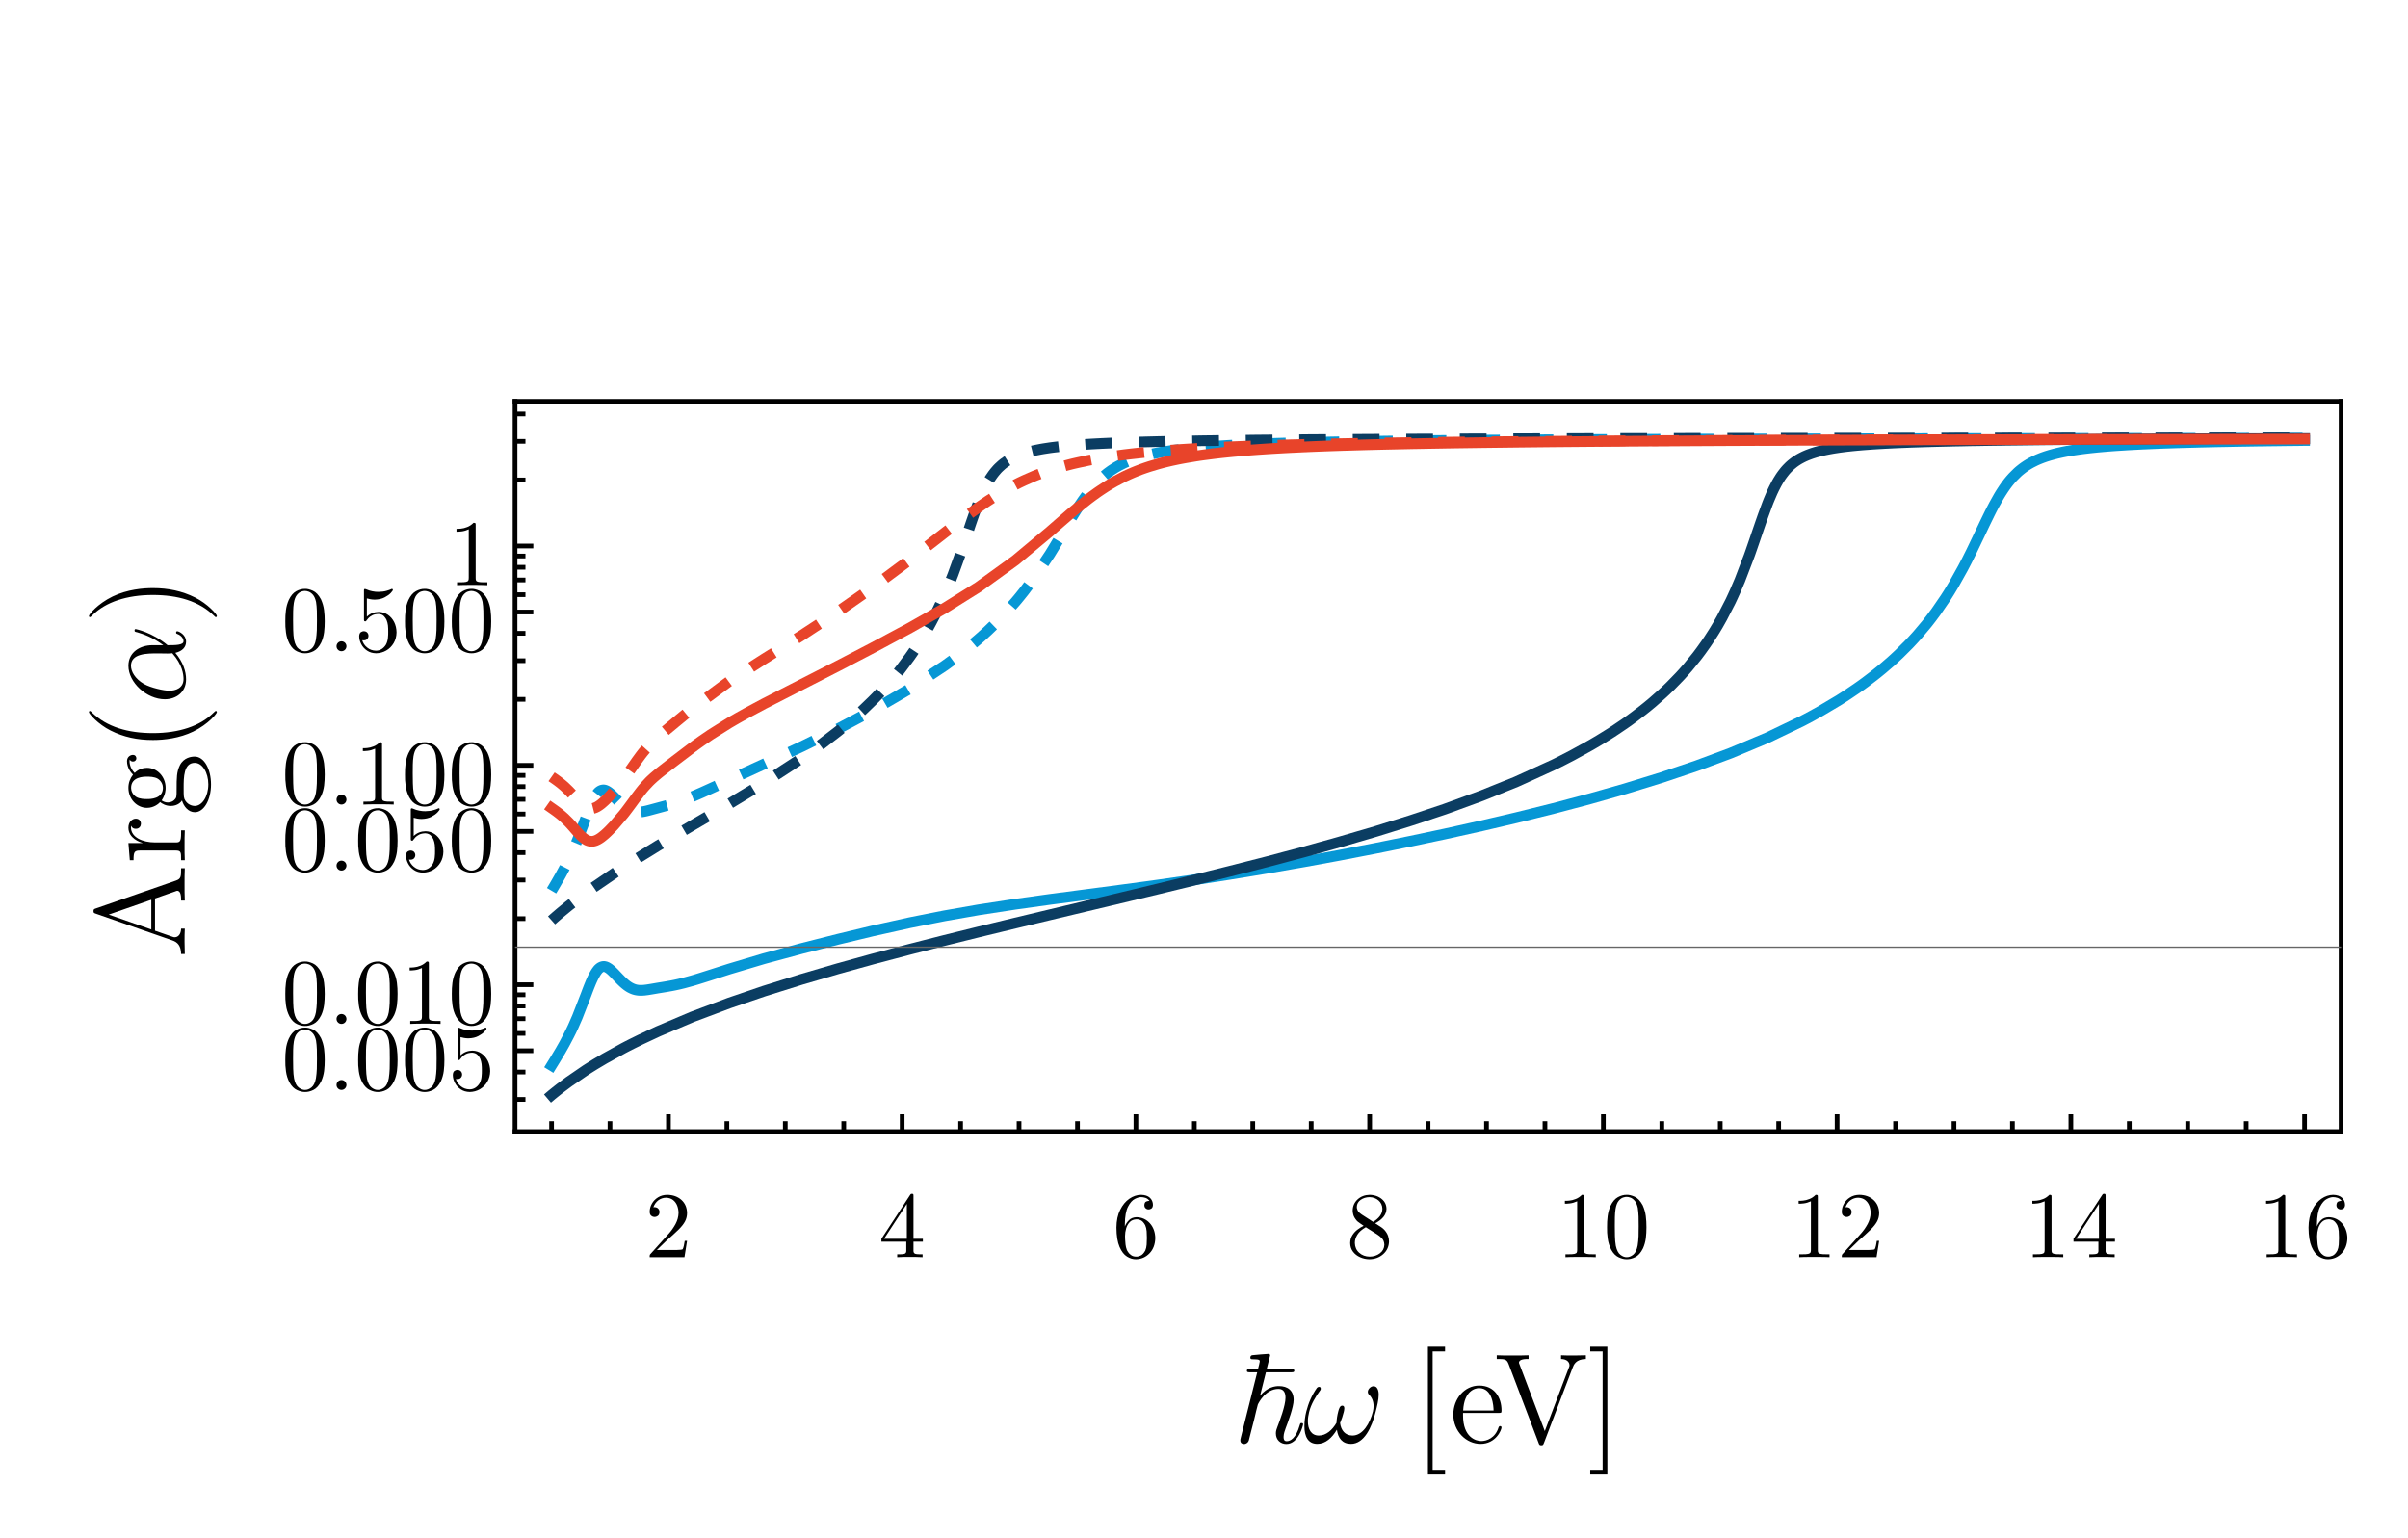 <?xml version="1.0" encoding="UTF-8"?>
<svg xmlns="http://www.w3.org/2000/svg" xmlns:xlink="http://www.w3.org/1999/xlink" width="360pt" height="230pt" viewBox="0 0 360 230" version="1.1">
<defs>
<g>
<symbol overflow="visible" id="glyph0-0">
<path style="stroke:none;" d=""/>
</symbol>
<symbol overflow="visible" id="glyph0-1">
<path style="stroke:none;" d="M 6.285 -2.438 L 5.938 -2.438 C 5.898 -2.211 5.855 -1.977 5.809 -1.734 C 5.754 -1.488 5.695 -1.305 5.629 -1.188 C 5.586 -1.148 5.48 -1.121 5.309 -1.109 C 5.137 -1.09 4.953 -1.082 4.758 -1.078 C 4.562 -1.074 4.406 -1.074 4.297 -1.078 L 1.777 -1.078 L 3.262 -2.52 C 3.984 -3.152 4.57 -3.688 5.016 -4.125 C 5.461 -4.562 5.781 -4.973 5.984 -5.355 C 6.184 -5.734 6.285 -6.152 6.285 -6.609 C 6.266 -7.418 5.984 -8.066 5.441 -8.562 C 4.895 -9.055 4.188 -9.309 3.316 -9.324 C 2.785 -9.312 2.324 -9.188 1.938 -8.941 C 1.543 -8.695 1.238 -8.379 1.027 -8 C 0.809 -7.613 0.699 -7.211 0.699 -6.789 C 0.707 -6.531 0.77 -6.348 0.883 -6.238 C 0.996 -6.125 1.113 -6.059 1.23 -6.035 C 1.348 -6.012 1.418 -6 1.441 -6.008 C 1.574 -6 1.723 -6.051 1.895 -6.16 C 2.059 -6.266 2.152 -6.461 2.168 -6.746 C 2.168 -6.934 2.105 -7.102 1.98 -7.246 C 1.855 -7.391 1.672 -7.469 1.43 -7.477 C 1.375 -7.477 1.332 -7.473 1.309 -7.473 C 1.281 -7.469 1.262 -7.465 1.246 -7.461 C 1.414 -7.914 1.668 -8.266 2.008 -8.516 C 2.344 -8.758 2.719 -8.883 3.137 -8.891 C 3.559 -8.879 3.91 -8.766 4.188 -8.551 C 4.465 -8.332 4.672 -8.051 4.809 -7.707 C 4.941 -7.359 5.008 -6.996 5.012 -6.609 C 4.996 -6.043 4.848 -5.492 4.566 -4.965 C 4.277 -4.434 3.938 -3.949 3.543 -3.512 L 0.855 -0.52 C 0.777 -0.449 0.73 -0.387 0.719 -0.328 C 0.699 -0.266 0.691 -0.156 0.699 0 L 5.895 0 Z M 6.285 -2.438 "/>
</symbol>
<symbol overflow="visible" id="glyph0-2">
<path style="stroke:none;" d="M 6.594 -2.312 L 6.594 -2.742 L 5.191 -2.742 L 5.191 -9.113 C 5.195 -9.246 5.184 -9.344 5.164 -9.398 C 5.137 -9.453 5.074 -9.477 4.969 -9.477 C 4.906 -9.477 4.855 -9.469 4.824 -9.453 C 4.785 -9.434 4.742 -9.387 4.691 -9.309 L 0.395 -2.742 L 0.395 -2.312 L 4.117 -2.312 L 4.117 -1.09 C 4.137 -0.84 4.09 -0.664 3.973 -0.57 C 3.855 -0.469 3.547 -0.426 3.055 -0.434 L 2.758 -0.434 L 2.758 0 C 3.051 -0.02 3.363 -0.031 3.699 -0.035 C 4.027 -0.039 4.344 -0.039 4.648 -0.043 C 4.945 -0.039 5.266 -0.039 5.602 -0.035 C 5.938 -0.031 6.254 -0.02 6.551 0 L 6.551 -0.434 L 6.258 -0.434 C 5.758 -0.426 5.449 -0.469 5.336 -0.57 C 5.219 -0.664 5.172 -0.84 5.191 -1.09 L 5.191 -2.312 Z M 4.199 -2.742 L 0.785 -2.742 L 4.199 -7.965 Z M 4.199 -2.742 "/>
</symbol>
<symbol overflow="visible" id="glyph0-3">
<path style="stroke:none;" d="M 6.398 -2.855 C 6.375 -3.762 6.102 -4.504 5.578 -5.082 C 5.055 -5.656 4.395 -5.957 3.598 -5.977 C 3.125 -5.961 2.746 -5.812 2.469 -5.535 C 2.188 -5.258 1.98 -4.945 1.848 -4.594 L 1.848 -4.93 C 1.859 -6.09 2.02 -6.965 2.32 -7.551 C 2.621 -8.133 2.961 -8.52 3.344 -8.711 C 3.723 -8.902 4.043 -8.992 4.301 -8.977 C 4.477 -8.98 4.684 -8.945 4.922 -8.871 C 5.16 -8.797 5.359 -8.645 5.527 -8.414 C 5.402 -8.426 5.25 -8.398 5.066 -8.332 C 4.879 -8.266 4.777 -8.082 4.762 -7.785 C 4.766 -7.566 4.832 -7.406 4.965 -7.301 C 5.09 -7.191 5.238 -7.137 5.402 -7.141 C 5.527 -7.133 5.66 -7.176 5.809 -7.273 C 5.949 -7.363 6.031 -7.543 6.047 -7.812 C 6.043 -8.238 5.891 -8.598 5.594 -8.883 C 5.293 -9.164 4.852 -9.309 4.27 -9.324 C 3.656 -9.316 3.074 -9.121 2.52 -8.738 C 1.961 -8.352 1.5 -7.797 1.145 -7.07 C 0.781 -6.34 0.598 -5.457 0.59 -4.426 C 0.598 -3.184 0.754 -2.223 1.055 -1.535 C 1.355 -0.844 1.727 -0.359 2.176 -0.086 C 2.617 0.188 3.066 0.316 3.516 0.309 C 4.312 0.289 4.984 -0.004 5.539 -0.582 C 6.086 -1.152 6.375 -1.91 6.398 -2.855 Z M 5.141 -2.871 C 5.141 -2.527 5.129 -2.191 5.105 -1.867 C 5.078 -1.539 5.012 -1.246 4.902 -0.992 C 4.68 -0.586 4.438 -0.332 4.172 -0.223 C 3.906 -0.113 3.688 -0.066 3.516 -0.082 C 3.219 -0.09 2.973 -0.164 2.781 -0.309 C 2.582 -0.445 2.43 -0.598 2.328 -0.766 C 2.219 -0.93 2.152 -1.051 2.129 -1.133 C 2.043 -1.359 1.984 -1.613 1.949 -1.895 C 1.914 -2.172 1.895 -2.434 1.887 -2.672 C 1.879 -2.906 1.875 -3.07 1.875 -3.164 C 1.875 -3.539 1.93 -3.914 2.039 -4.297 C 2.148 -4.672 2.328 -4.992 2.582 -5.254 C 2.828 -5.508 3.164 -5.641 3.586 -5.656 C 3.711 -5.672 3.898 -5.637 4.156 -5.547 C 4.41 -5.457 4.656 -5.203 4.887 -4.789 C 5.004 -4.523 5.074 -4.227 5.105 -3.891 C 5.129 -3.555 5.141 -3.215 5.141 -2.871 Z M 5.141 -2.871 "/>
</symbol>
<symbol overflow="visible" id="glyph0-4">
<path style="stroke:none;" d="M 6.398 -2.352 C 6.398 -2.602 6.348 -2.879 6.254 -3.18 C 6.152 -3.477 5.973 -3.773 5.711 -4.074 C 5.59 -4.207 5.438 -4.34 5.254 -4.469 C 5.066 -4.598 4.758 -4.797 4.328 -5.066 C 4.836 -5.324 5.242 -5.637 5.551 -6 C 5.852 -6.363 6.008 -6.773 6.02 -7.238 C 6.008 -7.668 5.887 -8.039 5.648 -8.352 C 5.41 -8.656 5.098 -8.895 4.719 -9.066 C 4.336 -9.23 3.93 -9.316 3.5 -9.324 C 2.777 -9.305 2.18 -9.078 1.707 -8.645 C 1.227 -8.203 0.98 -7.652 0.965 -6.988 C 0.953 -6.852 0.98 -6.645 1.051 -6.367 C 1.117 -6.086 1.297 -5.777 1.582 -5.445 C 1.668 -5.352 1.812 -5.234 2.02 -5.094 C 2.219 -4.945 2.414 -4.812 2.602 -4.691 C 2.32 -4.555 2.023 -4.375 1.719 -4.148 C 1.406 -3.922 1.145 -3.641 0.93 -3.305 C 0.711 -2.969 0.598 -2.57 0.59 -2.113 C 0.594 -1.613 0.734 -1.184 1.012 -0.824 C 1.285 -0.461 1.641 -0.188 2.082 0.008 C 2.516 0.203 2.984 0.305 3.484 0.309 C 4.297 0.289 4.98 0.035 5.535 -0.461 C 6.086 -0.953 6.375 -1.582 6.398 -2.352 Z M 5.406 -7.238 C 5.398 -6.832 5.273 -6.469 5.027 -6.141 C 4.777 -5.812 4.441 -5.523 4.02 -5.277 L 2.281 -6.398 C 1.969 -6.613 1.773 -6.824 1.691 -7.031 C 1.605 -7.238 1.57 -7.402 1.582 -7.531 C 1.598 -7.961 1.789 -8.309 2.16 -8.574 C 2.527 -8.832 2.969 -8.969 3.484 -8.977 C 4.012 -8.965 4.461 -8.801 4.828 -8.484 C 5.195 -8.164 5.387 -7.746 5.406 -7.238 Z M 5.699 -1.848 C 5.676 -1.316 5.453 -0.895 5.027 -0.578 C 4.602 -0.254 4.09 -0.09 3.5 -0.082 C 2.875 -0.094 2.355 -0.285 1.941 -0.66 C 1.52 -1.031 1.305 -1.516 1.289 -2.113 C 1.281 -2.523 1.402 -2.938 1.66 -3.355 C 1.91 -3.766 2.332 -4.141 2.926 -4.48 L 4.648 -3.387 C 4.859 -3.258 5.086 -3.074 5.32 -2.836 C 5.555 -2.598 5.68 -2.266 5.699 -1.848 Z M 5.699 -1.848 "/>
</symbol>
<symbol overflow="visible" id="glyph0-5">
<path style="stroke:none;" d="M 5.863 0 L 5.863 -0.434 L 5.418 -0.434 C 5 -0.43 4.699 -0.449 4.52 -0.492 C 4.332 -0.531 4.219 -0.598 4.172 -0.699 C 4.125 -0.793 4.105 -0.93 4.113 -1.105 L 4.113 -8.961 C 4.121 -9.117 4.105 -9.219 4.074 -9.266 C 4.035 -9.305 3.941 -9.324 3.793 -9.324 C 3.496 -9.027 3.184 -8.816 2.848 -8.691 C 2.512 -8.559 2.199 -8.48 1.914 -8.457 C 1.621 -8.426 1.398 -8.418 1.246 -8.426 L 1.246 -7.996 C 1.398 -7.984 1.648 -8 1.996 -8.039 C 2.34 -8.078 2.703 -8.184 3.082 -8.355 L 3.082 -1.105 C 3.086 -0.938 3.062 -0.805 3.02 -0.707 C 2.973 -0.605 2.859 -0.535 2.676 -0.492 C 2.488 -0.449 2.188 -0.43 1.777 -0.434 L 1.332 -0.434 L 1.332 0 C 1.5 -0.012 1.727 -0.02 2.012 -0.027 C 2.293 -0.031 2.582 -0.035 2.871 -0.039 C 3.16 -0.039 3.402 -0.039 3.598 -0.043 C 3.793 -0.039 4.035 -0.039 4.324 -0.039 C 4.613 -0.035 4.898 -0.031 5.184 -0.027 C 5.461 -0.02 5.688 -0.012 5.863 0 Z M 5.863 0 "/>
</symbol>
<symbol overflow="visible" id="glyph0-6">
<path style="stroke:none;" d="M 6.438 -4.48 C 6.441 -5.039 6.41 -5.594 6.34 -6.148 C 6.27 -6.695 6.113 -7.234 5.879 -7.758 C 5.531 -8.41 5.129 -8.836 4.668 -9.043 C 4.203 -9.246 3.812 -9.34 3.5 -9.324 C 3.062 -9.332 2.625 -9.219 2.18 -8.977 C 1.734 -8.734 1.359 -8.293 1.062 -7.66 C 0.844 -7.168 0.703 -6.656 0.637 -6.125 C 0.57 -5.586 0.539 -5.039 0.547 -4.48 C 0.531 -3.945 0.566 -3.383 0.645 -2.797 C 0.723 -2.207 0.898 -1.645 1.176 -1.105 C 1.492 -0.547 1.867 -0.172 2.301 0.023 C 2.73 0.223 3.125 0.316 3.484 0.309 C 3.879 0.32 4.305 0.219 4.758 -0.004 C 5.211 -0.227 5.598 -0.664 5.922 -1.316 C 6.137 -1.797 6.277 -2.305 6.348 -2.844 C 6.41 -3.375 6.441 -3.922 6.438 -4.48 Z M 5.277 -4.648 C 5.281 -4.121 5.273 -3.621 5.258 -3.141 C 5.238 -2.66 5.195 -2.195 5.125 -1.75 C 5.004 -1.09 4.781 -0.633 4.461 -0.375 C 4.137 -0.117 3.812 0.008 3.484 0 C 3.191 0.012 2.883 -0.102 2.562 -0.344 C 2.234 -0.582 2 -1.031 1.859 -1.695 C 1.781 -2.129 1.738 -2.625 1.727 -3.176 C 1.707 -3.723 1.699 -4.211 1.707 -4.648 C 1.699 -5.098 1.703 -5.547 1.719 -5.988 C 1.727 -6.43 1.762 -6.84 1.82 -7.223 C 1.914 -7.766 2.07 -8.168 2.289 -8.43 C 2.504 -8.684 2.727 -8.848 2.957 -8.922 C 3.18 -8.992 3.355 -9.023 3.484 -9.016 C 3.645 -9.02 3.836 -8.98 4.059 -8.898 C 4.281 -8.812 4.492 -8.652 4.695 -8.418 C 4.891 -8.18 5.039 -7.832 5.141 -7.379 C 5.203 -6.973 5.246 -6.531 5.262 -6.051 C 5.277 -5.562 5.281 -5.094 5.277 -4.648 Z M 5.277 -4.648 "/>
</symbol>
<symbol overflow="visible" id="glyph0-7">
<path style="stroke:none;" d="M 2.688 -0.742 C 2.68 -0.949 2.605 -1.125 2.469 -1.266 C 2.324 -1.406 2.152 -1.477 1.945 -1.484 C 1.734 -1.477 1.559 -1.406 1.422 -1.266 C 1.281 -1.125 1.207 -0.949 1.203 -0.742 C 1.207 -0.531 1.281 -0.355 1.422 -0.219 C 1.559 -0.074 1.734 -0.004 1.945 0 C 2.152 -0.004 2.324 -0.074 2.469 -0.219 C 2.605 -0.355 2.68 -0.531 2.688 -0.742 Z M 2.688 -0.742 "/>
</symbol>
<symbol overflow="visible" id="glyph0-8">
<path style="stroke:none;" d="M 6.285 -2.816 C 6.277 -3.375 6.16 -3.887 5.93 -4.352 C 5.699 -4.809 5.383 -5.176 4.984 -5.453 C 4.582 -5.727 4.129 -5.867 3.625 -5.879 C 3.285 -5.875 2.969 -5.816 2.672 -5.703 C 2.375 -5.586 2.098 -5.41 1.848 -5.168 L 1.848 -7.898 C 1.988 -7.852 2.168 -7.809 2.379 -7.773 C 2.59 -7.734 2.809 -7.715 3.039 -7.715 C 3.609 -7.727 4.098 -7.84 4.5 -8.051 C 4.902 -8.262 5.207 -8.48 5.422 -8.711 C 5.629 -8.938 5.734 -9.09 5.738 -9.168 C 5.734 -9.211 5.723 -9.246 5.703 -9.277 C 5.68 -9.301 5.645 -9.316 5.598 -9.324 C 5.594 -9.32 5.586 -9.32 5.566 -9.316 C 5.547 -9.312 5.52 -9.301 5.488 -9.281 C 5.344 -9.207 5.109 -9.121 4.781 -9.031 C 4.453 -8.934 4.055 -8.883 3.586 -8.875 C 3.301 -8.871 3 -8.898 2.688 -8.961 C 2.371 -9.016 2.051 -9.117 1.723 -9.266 C 1.664 -9.281 1.621 -9.293 1.594 -9.301 C 1.566 -9.301 1.551 -9.305 1.555 -9.309 C 1.484 -9.305 1.445 -9.277 1.43 -9.223 C 1.414 -9.168 1.406 -9.086 1.414 -8.977 L 1.414 -4.832 C 1.406 -4.703 1.414 -4.609 1.438 -4.551 C 1.453 -4.492 1.512 -4.465 1.609 -4.465 C 1.652 -4.465 1.688 -4.473 1.715 -4.496 C 1.738 -4.512 1.766 -4.547 1.793 -4.594 C 1.84 -4.672 1.934 -4.789 2.074 -4.945 C 2.215 -5.098 2.406 -5.238 2.656 -5.367 C 2.902 -5.496 3.219 -5.562 3.598 -5.574 C 3.957 -5.547 4.23 -5.43 4.422 -5.219 C 4.609 -5.004 4.73 -4.824 4.789 -4.676 C 4.895 -4.418 4.965 -4.145 5 -3.863 C 5.027 -3.574 5.043 -3.258 5.039 -2.91 C 5.047 -2.648 5.031 -2.34 4.996 -1.988 C 4.961 -1.629 4.863 -1.297 4.703 -0.992 C 4.531 -0.711 4.32 -0.492 4.07 -0.332 C 3.816 -0.168 3.527 -0.086 3.207 -0.082 C 2.684 -0.098 2.242 -0.254 1.883 -0.559 C 1.516 -0.855 1.273 -1.223 1.148 -1.652 C 1.164 -1.645 1.188 -1.637 1.223 -1.633 C 1.254 -1.625 1.309 -1.621 1.387 -1.625 C 1.617 -1.629 1.793 -1.703 1.91 -1.84 C 2.027 -1.977 2.086 -2.133 2.086 -2.309 C 2.086 -2.484 2.027 -2.641 1.91 -2.777 C 1.793 -2.914 1.617 -2.984 1.387 -2.996 C 1.27 -3 1.129 -2.957 0.969 -2.863 C 0.805 -2.766 0.715 -2.562 0.699 -2.254 C 0.699 -1.84 0.805 -1.441 1.008 -1.055 C 1.211 -0.664 1.5 -0.34 1.879 -0.09 C 2.254 0.168 2.707 0.297 3.234 0.309 C 3.781 0.297 4.285 0.16 4.746 -0.105 C 5.207 -0.375 5.574 -0.742 5.855 -1.215 C 6.129 -1.68 6.273 -2.215 6.285 -2.812 Z M 6.285 -2.816 "/>
</symbol>
</g>
<clipPath id="clip1">
  <path d="M 76.801 60 L 349.922 60 L 349.922 141 L 76.801 141 Z M 76.801 60 "/>
</clipPath>
<clipPath id="clip2">
  <path d="M 76.801 60 L 349.922 60 L 349.922 145 L 76.801 145 Z M 76.801 60 "/>
</clipPath>
<clipPath id="clip3">
  <path d="M 76.801 60 L 349.922 60 L 349.922 129 L 76.801 129 Z M 76.801 60 "/>
</clipPath>
<clipPath id="clip4">
  <path d="M 76.801 60 L 349.922 60 L 349.922 167 L 76.801 167 Z M 76.801 60 "/>
</clipPath>
<clipPath id="clip5">
  <path d="M 76.801 60 L 349.922 60 L 349.922 169.441 L 76.801 169.441 Z M 76.801 60 "/>
</clipPath>
<clipPath id="clip6">
  <path d="M 76.801 60 L 349.922 60 L 349.922 134 L 76.801 134 Z M 76.801 60 "/>
</clipPath>
</defs>
<g id="surface131">
<g clip-path="url(#clip1)" clip-rule="nonzero">
<path style="fill:none;stroke-width:1.6;stroke-linecap:butt;stroke-linejoin:miter;stroke:rgb(2.353%,59.215%,83.528%);stroke-opacity:1;stroke-dasharray:4,4;stroke-miterlimit:3.25;" d="M 82.461 133.188 L 82.539 133.055 L 82.621 132.918 L 82.781 132.648 L 83.102 132.102 L 83.746 130.977 L 83.828 130.832 L 83.906 130.688 L 84.066 130.391 L 84.391 129.789 L 85.031 128.523 L 85.113 128.359 L 85.191 128.191 L 85.355 127.855 L 85.676 127.152 L 86.316 125.633 L 87.605 122.246 L 87.691 122.016 L 87.777 121.781 L 87.953 121.32 L 88.039 121.098 L 88.129 120.875 L 88.301 120.453 L 88.387 120.25 L 88.477 120.055 L 88.648 119.688 L 88.738 119.52 L 88.824 119.355 L 89 119.059 L 89.086 118.922 L 89.172 118.797 L 89.262 118.68 L 89.348 118.57 L 89.434 118.473 L 89.52 118.395 L 89.609 118.328 L 89.695 118.27 L 89.781 118.223 L 89.871 118.184 L 89.957 118.152 L 90.043 118.133 L 90.133 118.117 L 90.219 118.113 L 90.305 118.117 L 90.395 118.133 L 90.48 118.156 L 90.566 118.188 L 90.652 118.227 L 90.742 118.27 L 90.828 118.32 L 90.914 118.375 L 91.004 118.438 L 91.09 118.504 L 91.176 118.574 L 91.266 118.645 L 91.438 118.797 L 91.785 119.133 L 91.875 119.223 L 91.961 119.312 L 92.137 119.492 L 92.57 119.926 L 92.66 120.012 L 92.832 120.18 L 93.18 120.488 L 93.344 120.621 L 93.508 120.742 L 93.59 120.801 L 93.668 120.859 L 93.832 120.965 L 93.914 121.012 L 94.078 121.098 L 94.156 121.137 L 94.238 121.176 L 94.32 121.211 L 94.484 121.273 L 94.566 121.301 L 94.645 121.324 L 94.809 121.363 L 94.973 121.395 L 95.051 121.402 L 95.133 121.414 L 95.379 121.426 L 95.539 121.426 L 95.621 121.422 L 95.949 121.391 L 96.027 121.379 L 96.109 121.363 L 96.191 121.352 L 96.273 121.336 L 96.438 121.301 L 96.516 121.285 L 96.762 121.227 L 97.086 121.145 L 97.168 121.121 L 97.25 121.102 L 97.414 121.055 L 97.738 120.969 L 98.387 120.793 L 98.469 120.77 L 98.547 120.75 L 99.027 120.621 L 99.664 120.449 L 99.746 120.426 L 99.824 120.406 L 100.305 120.266 L 100.941 120.07 L 101.02 120.043 L 101.102 120.016 L 101.262 119.965 L 101.578 119.855 L 102.219 119.625 L 103.492 119.117 L 103.582 119.082 L 103.668 119.047 L 103.84 118.973 L 104.188 118.824 L 104.879 118.523 L 106.262 117.898 L 109.031 116.625 L 114.199 114.254 L 119.801 111.66 L 125.301 108.965 L 130.43 106.238 L 135.992 102.992 L 141.184 99.559 L 141.266 99.504 L 141.344 99.445 L 141.504 99.332 L 141.82 99.102 L 142.457 98.633 L 143.73 97.664 L 143.887 97.539 L 144.047 97.414 L 144.367 97.16 L 145.004 96.645 L 146.273 95.57 L 146.359 95.492 L 146.445 95.418 L 146.621 95.266 L 146.965 94.957 L 147.656 94.328 L 149.035 92.996 L 149.383 92.648 L 149.727 92.293 L 150.418 91.559 L 151.797 90.004 L 151.879 89.91 L 151.957 89.812 L 152.121 89.621 L 152.441 89.23 L 153.086 88.426 L 154.375 86.715 L 156.953 82.859 L 157.125 82.578 L 157.301 82.293 L 157.648 81.723 L 158.348 80.559 L 159.746 78.203 L 159.832 78.055 L 159.918 77.91 L 160.094 77.617 L 160.441 77.043 L 161.141 75.926 L 161.227 75.793 L 161.316 75.656 L 161.488 75.391 L 161.84 74.871 L 162.539 73.898 L 162.625 73.785 L 162.707 73.672 L 162.879 73.453 L 163.223 73.027 L 163.309 72.926 L 163.395 72.828 L 163.566 72.629 L 163.91 72.254 L 163.992 72.16 L 164.078 72.074 L 164.25 71.898 L 164.594 71.566 L 165.281 70.969 L 165.363 70.898 L 165.449 70.828 L 165.621 70.695 L 166.051 70.383 L 166.137 70.324 L 166.309 70.211 L 166.652 69.992 L 166.734 69.938 L 166.992 69.785 L 167.336 69.598 L 168.02 69.254 L 168.102 69.215 L 168.18 69.18 L 168.34 69.109 L 168.66 68.973 L 169.301 68.723 L 169.379 68.695 L 169.461 68.664 L 169.621 68.609 L 169.938 68.504 L 170.578 68.305 L 170.66 68.281 L 170.738 68.262 L 170.898 68.215 L 171.219 68.129 L 171.855 67.973 L 171.938 67.953 L 172.016 67.934 L 172.496 67.828 L 173.137 67.699 L 173.309 67.668 L 173.484 67.637 L 173.828 67.574 L 174.523 67.461 L 174.609 67.445 L 174.695 67.434 L 174.871 67.406 L 175.215 67.355 L 175.91 67.262 L 176.082 67.238 L 176.258 67.219 L 176.602 67.176 L 177.297 67.098 L 178.684 66.957 L 178.766 66.949 L 178.844 66.941 L 179.008 66.926 L 179.332 66.898 L 179.977 66.844 L 180.141 66.828 L 180.301 66.816 L 181.273 66.746 L 181.352 66.738 L 181.434 66.734 L 181.594 66.723 L 181.918 66.699 L 182.566 66.66 L 183.859 66.582 L 183.949 66.578 L 184.035 66.57 L 184.211 66.562 L 184.562 66.543 L 185.262 66.508 L 186.664 66.445 L 186.754 66.441 L 186.84 66.438 L 187.367 66.414 L 188.07 66.387 L 189.473 66.332 L 189.559 66.328 L 189.645 66.328 L 189.816 66.32 L 190.848 66.285 L 192.227 66.246 L 192.398 66.238 L 192.914 66.227 L 193.602 66.207 L 194.98 66.172 L 195.059 66.168 L 195.141 66.168 L 195.621 66.156 L 196.266 66.141 L 197.547 66.113 L 197.629 66.113 L 197.711 66.109 L 197.871 66.105 L 198.191 66.102 L 198.832 66.086 L 200.117 66.062 L 200.203 66.062 L 200.293 66.059 L 200.465 66.059 L 200.812 66.051 L 201.512 66.039 L 202.902 66.016 L 202.992 66.016 L 203.078 66.012 L 203.25 66.012 L 203.602 66.004 L 204.297 65.996 L 205.688 65.977 L 205.77 65.973 L 205.852 65.973 L 206.016 65.969 L 206.988 65.957 L 210.891 65.91 L 211.051 65.91 L 211.211 65.906 L 211.527 65.902 L 212.164 65.898 L 213.441 65.883 L 215.992 65.859 L 216.336 65.859 L 216.684 65.855 L 217.375 65.848 L 218.758 65.836 L 221.523 65.816 L 221.684 65.816 L 221.844 65.812 L 222.168 65.812 L 222.812 65.805 L 224.105 65.797 L 226.684 65.781 L 232.281 65.75 L 237.773 65.723 L 242.898 65.699 L 248.453 65.68 L 253.641 65.664 L 258.727 65.648 L 264.242 65.633 L 269.391 65.621 L 274.973 65.609 L 280.184 65.598 L 285.289 65.59 L 290.832 65.578 L 296.004 65.57 L 301.609 65.562 L 307.109 65.555 L 312.246 65.547 L 317.809 65.543 L 323.004 65.535 L 328.102 65.531 L 333.625 65.527 L 338.785 65.52 L 342.02 65.52 L 342.383 65.516 L 344.539 65.516 "/>
</g>
<g clip-path="url(#clip2)" clip-rule="nonzero">
<path style="fill:none;stroke-width:1.6;stroke-linecap:butt;stroke-linejoin:miter;stroke:rgb(4.314%,23.921%,38.431%);stroke-opacity:1;stroke-dasharray:4,4;stroke-miterlimit:3.25;" d="M 82.461 137.617 L 82.539 137.547 L 82.621 137.477 L 82.781 137.332 L 83.102 137.051 L 83.746 136.5 L 85.031 135.441 L 87.605 133.469 L 93.18 129.652 L 98.387 126.434 L 103.492 123.426 L 109.031 120.188 L 114.199 117.062 L 119.801 113.414 L 119.887 113.355 L 119.973 113.293 L 120.145 113.176 L 120.488 112.938 L 121.176 112.449 L 122.551 111.453 L 125.301 109.336 L 125.379 109.273 L 125.461 109.207 L 125.621 109.078 L 125.941 108.816 L 126.582 108.281 L 127.863 107.176 L 127.945 107.102 L 128.023 107.031 L 128.188 106.887 L 128.508 106.598 L 129.148 106.008 L 130.43 104.77 L 130.516 104.684 L 130.602 104.594 L 130.777 104.422 L 131.125 104.066 L 131.82 103.336 L 133.211 101.789 L 133.383 101.586 L 133.559 101.379 L 133.906 100.965 L 134.602 100.102 L 135.992 98.25 L 136.074 98.137 L 136.152 98.02 L 136.316 97.789 L 136.641 97.316 L 137.289 96.336 L 137.371 96.207 L 137.453 96.082 L 137.613 95.824 L 137.938 95.297 L 138.59 94.199 L 138.668 94.055 L 138.75 93.914 L 138.914 93.621 L 139.238 93.027 L 139.887 91.785 L 141.184 89.031 L 141.266 88.848 L 141.344 88.668 L 141.504 88.297 L 141.82 87.535 L 142.457 85.938 L 143.73 82.438 L 143.809 82.207 L 143.887 81.973 L 144.047 81.508 L 144.367 80.57 L 145.004 78.68 L 145.082 78.445 L 145.16 78.215 L 145.32 77.75 L 145.637 76.84 L 146.273 75.133 L 146.445 74.703 L 146.621 74.285 L 146.965 73.504 L 147.051 73.32 L 147.137 73.141 L 147.309 72.793 L 147.656 72.152 L 147.828 71.855 L 148 71.578 L 148.348 71.07 L 148.434 70.949 L 148.52 70.836 L 148.691 70.617 L 149.035 70.215 L 149.121 70.121 L 149.207 70.031 L 149.383 69.859 L 149.727 69.547 L 149.812 69.473 L 149.898 69.402 L 150.07 69.266 L 150.418 69.02 L 150.504 68.961 L 150.762 68.797 L 151.105 68.598 L 151.195 68.551 L 151.281 68.504 L 151.453 68.418 L 151.797 68.254 L 151.879 68.219 L 151.957 68.184 L 152.121 68.117 L 152.441 67.992 L 152.523 67.961 L 152.602 67.934 L 152.766 67.879 L 153.086 67.77 L 153.168 67.746 L 153.246 67.723 L 153.406 67.672 L 153.73 67.582 L 154.375 67.422 L 154.453 67.402 L 154.535 67.383 L 154.695 67.348 L 155.02 67.281 L 155.098 67.266 L 155.18 67.25 L 155.34 67.219 L 155.664 67.156 L 155.742 67.145 L 155.824 67.129 L 155.984 67.102 L 156.309 67.051 L 156.953 66.953 L 157.125 66.93 L 157.301 66.906 L 157.648 66.863 L 158.348 66.781 L 158.434 66.77 L 158.523 66.762 L 158.695 66.742 L 159.047 66.707 L 159.746 66.641 L 159.918 66.625 L 160.094 66.609 L 160.441 66.582 L 161.141 66.527 L 161.227 66.52 L 161.316 66.512 L 161.488 66.5 L 161.84 66.477 L 162.539 66.43 L 162.625 66.426 L 162.707 66.422 L 162.879 66.41 L 163.91 66.352 L 163.992 66.348 L 164.25 66.336 L 164.594 66.316 L 165.281 66.285 L 165.363 66.281 L 165.965 66.254 L 166.652 66.227 L 168.02 66.172 L 168.102 66.172 L 168.18 66.168 L 168.34 66.164 L 168.66 66.152 L 169.301 66.133 L 170.578 66.094 L 170.66 66.09 L 170.738 66.09 L 170.898 66.086 L 171.219 66.074 L 171.855 66.059 L 173.137 66.027 L 173.223 66.023 L 173.309 66.023 L 173.484 66.02 L 173.828 66.012 L 174.523 65.996 L 175.91 65.969 L 175.996 65.969 L 176.082 65.965 L 176.258 65.961 L 176.602 65.957 L 177.297 65.945 L 178.684 65.922 L 178.766 65.918 L 178.844 65.918 L 179.008 65.914 L 179.332 65.91 L 179.977 65.898 L 181.273 65.883 L 181.352 65.879 L 181.594 65.879 L 181.918 65.871 L 182.566 65.863 L 183.859 65.848 L 184.035 65.848 L 184.211 65.844 L 184.562 65.84 L 185.262 65.832 L 186.664 65.816 L 186.84 65.816 L 187.016 65.812 L 188.07 65.801 L 189.473 65.789 L 189.645 65.789 L 189.816 65.785 L 190.16 65.781 L 190.848 65.777 L 192.227 65.766 L 194.98 65.746 L 195.059 65.742 L 195.301 65.742 L 195.621 65.738 L 196.266 65.734 L 197.547 65.727 L 200.117 65.711 L 200.293 65.711 L 200.465 65.707 L 200.812 65.707 L 201.512 65.703 L 202.902 65.695 L 205.688 65.68 L 210.891 65.656 L 215.992 65.637 L 221.523 65.617 L 226.684 65.602 L 232.281 65.586 L 237.773 65.574 L 242.898 65.562 L 248.453 65.555 L 253.641 65.543 L 258.727 65.535 L 264.242 65.527 L 269.391 65.523 L 274.973 65.516 L 280.184 65.508 L 285.289 65.504 L 290.832 65.5 L 296.004 65.492 L 301.609 65.488 L 307.109 65.484 L 312.246 65.48 L 317.809 65.477 L 323.004 65.473 L 328.102 65.469 L 333.625 65.465 L 339.145 65.465 L 339.504 65.461 L 344.539 65.461 "/>
</g>
<g clip-path="url(#clip3)" clip-rule="nonzero">
<path style="fill:none;stroke-width:1.6;stroke-linecap:butt;stroke-linejoin:miter;stroke:rgb(90.979%,26.666%,16.47%);stroke-opacity:1;stroke-dasharray:4,4;stroke-miterlimit:3.25;" d="M 82.461 116.148 L 82.539 116.203 L 82.621 116.258 L 82.781 116.367 L 83.102 116.594 L 83.266 116.711 L 83.426 116.828 L 83.746 117.074 L 83.828 117.137 L 83.906 117.203 L 84.066 117.336 L 84.391 117.613 L 85.031 118.23 L 85.113 118.312 L 85.191 118.398 L 85.355 118.57 L 85.676 118.918 L 85.754 119.008 L 85.836 119.098 L 86.316 119.625 L 86.48 119.797 L 86.641 119.961 L 86.719 120.039 L 86.801 120.117 L 86.961 120.262 L 87.043 120.332 L 87.121 120.395 L 87.203 120.457 L 87.281 120.516 L 87.445 120.625 L 87.523 120.672 L 87.605 120.715 L 87.691 120.758 L 87.777 120.797 L 87.867 120.824 L 87.953 120.852 L 88.039 120.871 L 88.129 120.887 L 88.215 120.898 L 88.301 120.902 L 88.387 120.902 L 88.477 120.898 L 88.562 120.891 L 88.648 120.875 L 88.738 120.852 L 88.824 120.828 L 88.91 120.797 L 89 120.766 L 89.086 120.727 L 89.172 120.684 L 89.262 120.641 L 89.348 120.59 L 89.52 120.48 L 89.695 120.359 L 89.781 120.293 L 89.871 120.227 L 90.043 120.082 L 90.395 119.77 L 90.566 119.605 L 90.742 119.434 L 91.09 119.07 L 91.785 118.297 L 93.18 116.574 L 93.508 116.137 L 93.832 115.691 L 94.484 114.77 L 94.566 114.652 L 94.645 114.535 L 94.809 114.305 L 95.133 113.84 L 95.785 112.949 L 95.949 112.738 L 96.109 112.531 L 96.438 112.133 L 97.086 111.41 L 97.168 111.328 L 97.25 111.242 L 97.414 111.078 L 97.738 110.77 L 98.387 110.18 L 98.469 110.113 L 98.547 110.043 L 98.707 109.906 L 99.027 109.637 L 99.664 109.105 L 100.941 108.043 L 103.492 105.938 L 109.031 101.855 L 114.199 98.547 L 119.801 95.043 L 125.301 91.434 L 130.43 87.855 L 135.992 83.723 L 141.184 79.691 L 141.266 79.629 L 141.344 79.566 L 141.504 79.445 L 141.82 79.199 L 142.457 78.707 L 143.73 77.734 L 143.809 77.672 L 143.887 77.613 L 144.047 77.492 L 144.367 77.254 L 145.004 76.785 L 146.273 75.867 L 146.359 75.809 L 146.445 75.746 L 146.621 75.625 L 146.965 75.387 L 147.656 74.922 L 149.035 74.035 L 149.121 73.984 L 149.207 73.93 L 149.383 73.824 L 149.727 73.621 L 150.418 73.219 L 151.797 72.477 L 151.879 72.434 L 152.441 72.152 L 153.086 71.848 L 154.375 71.281 L 154.453 71.25 L 154.535 71.215 L 154.695 71.148 L 155.02 71.02 L 155.664 70.773 L 156.953 70.324 L 157.039 70.293 L 157.125 70.266 L 157.301 70.211 L 157.648 70.098 L 158.348 69.891 L 158.434 69.863 L 158.523 69.84 L 158.695 69.789 L 159.047 69.691 L 159.746 69.508 L 159.832 69.484 L 159.918 69.465 L 160.094 69.418 L 160.441 69.332 L 161.141 69.172 L 162.539 68.875 L 162.625 68.855 L 162.707 68.84 L 162.879 68.805 L 163.91 68.617 L 165.281 68.387 L 165.363 68.371 L 165.449 68.359 L 165.621 68.332 L 165.965 68.281 L 166.652 68.184 L 168.02 68 L 168.102 67.988 L 168.18 67.98 L 168.66 67.922 L 169.301 67.848 L 170.578 67.707 L 170.66 67.699 L 170.738 67.691 L 171.219 67.645 L 171.855 67.582 L 173.137 67.469 L 173.309 67.453 L 173.484 67.438 L 173.828 67.41 L 174.523 67.355 L 175.91 67.25 L 175.996 67.246 L 176.082 67.238 L 176.258 67.227 L 176.602 67.203 L 177.297 67.16 L 178.684 67.074 L 178.766 67.07 L 178.844 67.062 L 179.008 67.055 L 179.332 67.035 L 179.977 67 L 181.273 66.934 L 181.352 66.93 L 181.434 66.926 L 181.594 66.918 L 182.566 66.871 L 183.859 66.812 L 183.949 66.809 L 184.035 66.805 L 184.211 66.801 L 184.562 66.785 L 185.262 66.758 L 186.664 66.703 L 186.754 66.699 L 186.84 66.695 L 187.016 66.691 L 187.367 66.68 L 188.07 66.652 L 189.473 66.609 L 189.645 66.602 L 189.816 66.598 L 190.16 66.586 L 190.848 66.566 L 192.227 66.527 L 192.312 66.523 L 192.398 66.523 L 192.57 66.52 L 192.914 66.508 L 193.602 66.492 L 194.98 66.457 L 195.059 66.457 L 195.141 66.453 L 195.621 66.441 L 196.266 66.426 L 197.547 66.398 L 200.117 66.348 L 200.203 66.344 L 200.293 66.344 L 200.465 66.34 L 200.812 66.332 L 201.512 66.32 L 202.902 66.297 L 205.688 66.25 L 205.852 66.25 L 206.016 66.246 L 206.34 66.242 L 206.988 66.23 L 208.289 66.215 L 210.891 66.18 L 210.969 66.176 L 211.211 66.176 L 211.527 66.172 L 212.164 66.164 L 213.441 66.148 L 215.992 66.117 L 221.523 66.062 L 226.684 66.02 L 232.281 65.977 L 237.773 65.941 L 242.898 65.914 L 248.453 65.883 L 253.641 65.859 L 258.727 65.84 L 264.242 65.816 L 269.391 65.801 L 274.973 65.781 L 280.184 65.766 L 285.289 65.754 L 290.832 65.738 L 296.004 65.727 L 301.609 65.715 L 307.109 65.703 L 312.246 65.691 L 317.809 65.684 L 323.004 65.672 L 328.102 65.664 L 333.625 65.656 L 338.785 65.648 L 340.223 65.648 L 341.66 65.645 L 343.281 65.645 L 343.461 65.641 L 344.539 65.641 "/>
</g>
<g clip-path="url(#clip4)" clip-rule="nonzero">
<path style="fill:none;stroke-width:1.6;stroke-linecap:square;stroke-linejoin:miter;stroke:rgb(2.353%,59.215%,83.528%);stroke-opacity:1;stroke-miterlimit:3.25;" d="M 82.461 159.312 L 82.539 159.184 L 82.621 159.051 L 82.781 158.793 L 83.102 158.27 L 83.746 157.191 L 83.828 157.055 L 83.906 156.914 L 84.066 156.633 L 84.391 156.059 L 85.031 154.844 L 85.113 154.684 L 85.191 154.523 L 85.355 154.199 L 85.676 153.523 L 86.316 152.059 L 87.605 148.75 L 87.691 148.523 L 87.777 148.289 L 87.953 147.832 L 88.039 147.609 L 88.129 147.387 L 88.301 146.965 L 88.387 146.762 L 88.477 146.562 L 88.648 146.191 L 88.738 146.02 L 88.824 145.852 L 89 145.543 L 89.086 145.402 L 89.172 145.27 L 89.262 145.148 L 89.348 145.035 L 89.434 144.93 L 89.52 144.848 L 89.609 144.773 L 89.695 144.707 L 89.781 144.652 L 89.871 144.609 L 89.957 144.57 L 90.043 144.543 L 90.133 144.523 L 90.219 144.516 L 90.305 144.512 L 90.395 144.523 L 90.48 144.543 L 90.566 144.566 L 90.652 144.602 L 90.742 144.641 L 90.828 144.688 L 90.914 144.742 L 91.004 144.797 L 91.09 144.859 L 91.176 144.93 L 91.266 145 L 91.438 145.148 L 91.785 145.488 L 91.875 145.578 L 91.961 145.672 L 92.137 145.855 L 92.484 146.219 L 92.57 146.309 L 92.66 146.398 L 92.832 146.578 L 93.18 146.91 L 93.262 146.98 L 93.344 147.055 L 93.508 147.191 L 93.59 147.254 L 93.668 147.32 L 93.832 147.438 L 93.996 147.547 L 94.156 147.645 L 94.32 147.73 L 94.484 147.809 L 94.566 147.844 L 94.645 147.875 L 94.727 147.906 L 94.809 147.934 L 94.973 147.98 L 95.051 148 L 95.215 148.031 L 95.379 148.055 L 95.461 148.062 L 95.539 148.07 L 95.703 148.078 L 95.949 148.078 L 96.027 148.074 L 96.109 148.07 L 96.191 148.062 L 96.273 148.059 L 96.355 148.051 L 96.438 148.039 L 96.516 148.031 L 96.598 148.02 L 96.762 148 L 96.844 147.988 L 96.926 147.973 L 97.086 147.949 L 97.168 147.934 L 97.25 147.922 L 97.414 147.895 L 97.738 147.84 L 98.387 147.727 L 98.469 147.715 L 98.547 147.703 L 98.707 147.676 L 99.027 147.625 L 99.664 147.52 L 99.746 147.504 L 99.824 147.492 L 99.984 147.461 L 100.305 147.406 L 100.941 147.281 L 101.02 147.262 L 101.102 147.246 L 101.262 147.211 L 101.578 147.141 L 102.219 146.984 L 103.492 146.637 L 103.582 146.609 L 103.668 146.586 L 103.84 146.535 L 104.188 146.43 L 104.879 146.215 L 106.262 145.777 L 109.031 144.891 L 114.199 143.348 L 119.801 141.836 L 125.301 140.441 L 130.43 139.207 L 135.992 137.973 L 141.184 136.941 L 146.273 136.051 L 151.797 135.203 L 156.953 134.484 L 162.539 133.75 L 168.02 133.027 L 173.137 132.332 L 178.684 131.531 L 183.859 130.734 L 189.473 129.812 L 194.98 128.852 L 200.117 127.91 L 205.688 126.836 L 210.891 125.781 L 215.992 124.703 L 221.523 123.473 L 226.684 122.266 L 232.281 120.875 L 237.773 119.418 L 242.898 117.961 L 248.453 116.25 L 253.641 114.504 L 258.727 112.613 L 264.242 110.301 L 269.391 107.828 L 269.477 107.781 L 269.566 107.738 L 269.738 107.645 L 270.09 107.461 L 270.785 107.09 L 272.18 106.316 L 274.973 104.656 L 275.051 104.605 L 275.133 104.551 L 275.297 104.449 L 275.621 104.242 L 276.273 103.816 L 277.578 102.934 L 277.656 102.879 L 277.738 102.82 L 277.902 102.707 L 278.227 102.477 L 278.879 102.004 L 280.184 101.012 L 280.34 100.887 L 280.5 100.762 L 280.82 100.504 L 281.461 99.98 L 282.738 98.879 L 282.816 98.809 L 282.895 98.734 L 283.055 98.59 L 283.375 98.297 L 284.012 97.699 L 285.289 96.426 L 285.379 96.336 L 285.465 96.246 L 285.637 96.062 L 285.984 95.691 L 286.676 94.926 L 288.062 93.281 L 288.406 92.844 L 288.754 92.395 L 289.445 91.461 L 290.832 89.441 L 290.914 89.316 L 290.992 89.191 L 291.156 88.938 L 291.48 88.422 L 292.125 87.348 L 293.418 85.031 L 293.5 84.879 L 293.578 84.727 L 293.742 84.418 L 294.066 83.789 L 294.711 82.496 L 296.004 79.801 L 296.09 79.617 L 296.18 79.434 L 296.355 79.062 L 296.703 78.328 L 297.406 76.887 L 297.492 76.711 L 297.582 76.535 L 297.754 76.191 L 298.105 75.52 L 298.805 74.266 L 298.895 74.117 L 298.98 73.973 L 299.156 73.688 L 299.508 73.148 L 299.594 73.02 L 299.684 72.891 L 299.855 72.645 L 300.207 72.176 L 300.297 72.066 L 300.383 71.957 L 300.559 71.746 L 300.91 71.352 L 301.609 70.656 L 301.781 70.5 L 301.953 70.355 L 302.297 70.082 L 302.383 70.016 L 302.641 69.828 L 302.984 69.598 L 303.07 69.543 L 303.156 69.492 L 303.328 69.387 L 303.672 69.191 L 304.359 68.848 L 304.531 68.77 L 304.703 68.695 L 305.133 68.52 L 305.219 68.488 L 305.391 68.422 L 305.734 68.301 L 305.82 68.27 L 306.078 68.188 L 306.422 68.082 L 307.109 67.891 L 307.273 67.852 L 307.434 67.809 L 307.754 67.734 L 308.395 67.594 L 308.477 67.578 L 308.555 67.562 L 309.035 67.469 L 309.676 67.359 L 309.758 67.344 L 309.84 67.332 L 310 67.305 L 310.961 67.164 L 311.043 67.152 L 311.121 67.145 L 311.281 67.121 L 311.602 67.082 L 312.246 67.004 L 312.332 66.996 L 312.418 66.984 L 312.594 66.965 L 313.637 66.859 L 313.809 66.844 L 313.984 66.828 L 314.332 66.797 L 315.027 66.738 L 315.199 66.723 L 315.375 66.711 L 315.723 66.684 L 316.418 66.633 L 317.809 66.547 L 317.891 66.539 L 317.973 66.535 L 318.133 66.527 L 318.461 66.508 L 319.109 66.473 L 320.406 66.406 L 320.57 66.398 L 320.734 66.395 L 321.059 66.379 L 323.004 66.297 L 323.086 66.297 L 323.164 66.293 L 323.324 66.285 L 323.641 66.273 L 324.277 66.254 L 325.551 66.211 L 325.633 66.211 L 325.711 66.207 L 325.871 66.203 L 326.188 66.191 L 326.828 66.176 L 328.102 66.141 L 328.188 66.137 L 328.273 66.137 L 328.445 66.133 L 328.789 66.121 L 330.863 66.074 L 330.949 66.074 L 331.035 66.07 L 331.207 66.066 L 331.555 66.059 L 332.246 66.047 L 333.625 66.02 L 333.707 66.02 L 333.789 66.016 L 333.949 66.012 L 334.27 66.008 L 334.914 65.996 L 336.203 65.977 L 336.285 65.973 L 336.367 65.973 L 336.527 65.969 L 336.848 65.965 L 337.492 65.953 L 338.785 65.938 L 338.875 65.934 L 338.965 65.934 L 339.145 65.93 L 340.223 65.918 L 341.66 65.898 L 341.75 65.898 L 341.84 65.895 L 342.02 65.895 L 342.383 65.891 L 343.102 65.883 L 343.191 65.879 L 343.461 65.879 L 343.82 65.875 L 343.91 65.871 L 344.18 65.871 L 344.27 65.867 L 344.539 65.867 "/>
</g>
<g clip-path="url(#clip5)" clip-rule="nonzero">
<path style="fill:none;stroke-width:1.6;stroke-linecap:square;stroke-linejoin:miter;stroke:rgb(4.314%,23.921%,38.431%);stroke-opacity:1;stroke-miterlimit:3.25;" d="M 82.461 163.738 L 82.539 163.672 L 82.621 163.609 L 82.781 163.477 L 83.102 163.219 L 83.746 162.711 L 85.031 161.75 L 87.605 159.988 L 87.777 159.879 L 87.953 159.766 L 88.301 159.547 L 89 159.113 L 90.395 158.285 L 93.18 156.746 L 93.508 156.574 L 93.832 156.406 L 94.484 156.074 L 95.785 155.434 L 98.387 154.215 L 103.492 152.051 L 109.031 149.969 L 114.199 148.203 L 119.801 146.445 L 125.301 144.836 L 130.43 143.414 L 135.992 141.945 L 141.184 140.621 L 146.273 139.359 L 151.797 138.02 L 156.953 136.785 L 162.539 135.453 L 168.02 134.148 L 173.137 132.918 L 178.684 131.566 L 183.859 130.277 L 189.473 128.844 L 194.98 127.379 L 200.117 125.949 L 205.688 124.32 L 210.891 122.695 L 215.992 120.992 L 221.523 118.973 L 226.684 116.895 L 232.281 114.348 L 232.453 114.262 L 232.625 114.18 L 232.969 114.008 L 233.652 113.664 L 235.027 112.953 L 237.773 111.441 L 237.855 111.395 L 237.934 111.348 L 238.414 111.066 L 239.055 110.688 L 240.336 109.898 L 240.414 109.848 L 240.496 109.797 L 240.977 109.492 L 241.617 109.07 L 242.898 108.203 L 242.984 108.141 L 243.07 108.082 L 243.246 107.957 L 243.594 107.711 L 244.285 107.203 L 245.676 106.145 L 245.848 106.004 L 246.023 105.867 L 246.371 105.586 L 247.066 105.008 L 248.453 103.785 L 248.617 103.637 L 248.777 103.488 L 249.102 103.184 L 249.75 102.559 L 251.047 101.227 L 251.211 101.055 L 251.371 100.879 L 251.695 100.52 L 252.344 99.781 L 253.641 98.188 L 253.719 98.086 L 253.801 97.984 L 253.957 97.773 L 254.277 97.348 L 254.91 96.461 L 254.992 96.348 L 255.07 96.234 L 255.23 96 L 255.547 95.527 L 256.184 94.535 L 256.262 94.406 L 256.344 94.277 L 256.5 94.016 L 256.82 93.484 L 257.453 92.359 L 258.727 89.883 L 259.07 89.148 L 259.414 88.387 L 260.105 86.77 L 261.484 83.168 L 261.57 82.93 L 261.656 82.688 L 261.828 82.195 L 262.172 81.203 L 262.863 79.184 L 262.949 78.93 L 263.207 78.18 L 263.555 77.188 L 264.242 75.316 L 264.324 75.109 L 264.402 74.906 L 264.566 74.512 L 264.887 73.762 L 264.965 73.582 L 265.047 73.406 L 265.207 73.07 L 265.531 72.441 L 265.609 72.293 L 265.691 72.148 L 265.852 71.867 L 266.172 71.355 L 266.254 71.234 L 266.336 71.117 L 266.496 70.895 L 266.816 70.484 L 266.898 70.387 L 266.977 70.293 L 267.137 70.117 L 267.461 69.789 L 267.539 69.711 L 267.621 69.637 L 267.781 69.496 L 268.105 69.234 L 268.184 69.172 L 268.266 69.113 L 268.426 68.996 L 268.746 68.785 L 268.828 68.738 L 268.906 68.688 L 269.07 68.594 L 269.391 68.422 L 269.477 68.379 L 269.566 68.336 L 269.738 68.25 L 270.09 68.098 L 270.262 68.027 L 270.438 67.961 L 270.785 67.832 L 270.871 67.805 L 270.961 67.773 L 271.133 67.719 L 271.484 67.609 L 272.18 67.426 L 272.27 67.402 L 272.355 67.383 L 272.531 67.34 L 272.879 67.266 L 272.965 67.246 L 273.055 67.23 L 273.227 67.195 L 273.574 67.129 L 273.664 67.113 L 273.75 67.098 L 273.926 67.066 L 274.273 67.008 L 274.973 66.902 L 275.051 66.891 L 275.133 66.879 L 275.297 66.859 L 275.621 66.816 L 276.273 66.738 L 276.438 66.723 L 276.598 66.703 L 276.926 66.668 L 277.578 66.605 L 277.656 66.598 L 277.738 66.59 L 277.902 66.578 L 278.227 66.547 L 278.879 66.496 L 278.961 66.488 L 279.043 66.484 L 279.203 66.473 L 279.531 66.449 L 280.184 66.402 L 280.34 66.395 L 280.5 66.383 L 280.82 66.363 L 281.461 66.328 L 281.539 66.324 L 281.617 66.316 L 282.738 66.262 L 282.895 66.254 L 283.375 66.23 L 284.012 66.203 L 285.289 66.152 L 285.379 66.148 L 285.637 66.137 L 285.984 66.125 L 286.676 66.102 L 288.062 66.059 L 288.148 66.059 L 288.234 66.055 L 288.406 66.051 L 288.754 66.039 L 289.445 66.02 L 290.832 65.988 L 290.914 65.984 L 290.992 65.984 L 291.156 65.98 L 291.48 65.973 L 292.125 65.957 L 293.418 65.934 L 293.5 65.93 L 293.578 65.93 L 293.742 65.926 L 294.066 65.918 L 294.711 65.906 L 296.004 65.887 L 296.09 65.883 L 296.18 65.883 L 296.355 65.879 L 296.703 65.875 L 297.406 65.863 L 298.805 65.844 L 298.895 65.844 L 298.98 65.84 L 299.156 65.84 L 299.508 65.832 L 300.207 65.824 L 301.609 65.809 L 301.695 65.805 L 301.953 65.805 L 304.359 65.777 L 304.445 65.777 L 304.531 65.773 L 304.703 65.773 L 305.734 65.762 L 307.109 65.75 L 307.273 65.75 L 307.434 65.746 L 307.754 65.746 L 308.395 65.738 L 309.676 65.727 L 312.246 65.707 L 312.594 65.707 L 312.941 65.703 L 315.027 65.691 L 317.809 65.672 L 318.133 65.672 L 318.461 65.668 L 319.109 65.664 L 320.406 65.66 L 323.004 65.645 L 328.102 65.621 L 333.625 65.602 L 338.785 65.586 L 339.145 65.586 L 339.504 65.582 L 340.223 65.582 L 341.66 65.578 L 341.84 65.578 L 342.02 65.574 L 343.281 65.574 L 343.461 65.57 L 344.539 65.57 "/>
</g>
<g clip-path="url(#clip6)" clip-rule="nonzero">
<path style="fill:none;stroke-width:1.6;stroke-linecap:square;stroke-linejoin:miter;stroke:rgb(90.979%,26.666%,16.47%);stroke-opacity:1;stroke-miterlimit:3.25;" d="M 82.461 120.824 L 82.539 120.879 L 82.621 120.934 L 82.781 121.047 L 83.102 121.277 L 83.184 121.336 L 83.266 121.398 L 83.426 121.52 L 83.746 121.77 L 83.828 121.836 L 83.906 121.902 L 84.066 122.039 L 84.391 122.324 L 85.031 122.957 L 85.113 123.043 L 85.191 123.129 L 85.355 123.305 L 85.676 123.668 L 85.754 123.758 L 85.836 123.852 L 86.316 124.402 L 86.398 124.492 L 86.48 124.578 L 86.641 124.754 L 86.719 124.836 L 86.801 124.918 L 86.961 125.07 L 87.043 125.145 L 87.121 125.211 L 87.281 125.344 L 87.445 125.461 L 87.523 125.512 L 87.605 125.562 L 87.691 125.609 L 87.777 125.652 L 87.867 125.688 L 87.953 125.719 L 88.039 125.746 L 88.129 125.766 L 88.215 125.781 L 88.301 125.793 L 88.387 125.801 L 88.477 125.801 L 88.562 125.797 L 88.648 125.789 L 88.738 125.773 L 88.824 125.754 L 88.91 125.73 L 89 125.703 L 89.086 125.672 L 89.172 125.633 L 89.262 125.594 L 89.348 125.551 L 89.434 125.504 L 89.52 125.453 L 89.695 125.344 L 89.781 125.285 L 89.871 125.223 L 90.043 125.09 L 90.395 124.801 L 90.48 124.727 L 90.566 124.648 L 90.742 124.488 L 91.09 124.148 L 91.785 123.422 L 93.18 121.789 L 93.344 121.586 L 93.508 121.375 L 93.832 120.949 L 94.484 120.07 L 94.566 119.957 L 94.645 119.848 L 94.809 119.625 L 95.133 119.18 L 95.785 118.328 L 95.949 118.125 L 96.109 117.926 L 96.438 117.547 L 97.086 116.855 L 97.168 116.777 L 97.25 116.695 L 97.414 116.543 L 97.738 116.246 L 98.387 115.695 L 98.469 115.629 L 98.547 115.566 L 98.707 115.438 L 99.027 115.188 L 99.664 114.691 L 100.941 113.711 L 103.492 111.773 L 103.582 111.707 L 103.84 111.52 L 104.188 111.266 L 104.879 110.773 L 106.262 109.828 L 109.031 108.09 L 109.195 107.996 L 109.355 107.902 L 109.68 107.711 L 110.324 107.34 L 111.617 106.621 L 114.199 105.238 L 119.801 102.367 L 125.301 99.555 L 130.43 96.883 L 135.992 93.902 L 141.184 90.957 L 146.273 87.773 L 151.797 83.781 L 156.953 79.477 L 157.039 79.402 L 157.125 79.324 L 157.301 79.172 L 157.648 78.867 L 158.348 78.258 L 159.746 77.047 L 159.832 76.973 L 159.918 76.895 L 160.094 76.746 L 160.441 76.453 L 161.141 75.871 L 162.539 74.754 L 162.625 74.688 L 162.707 74.621 L 163.223 74.234 L 163.91 73.738 L 163.992 73.68 L 164.078 73.617 L 164.594 73.266 L 165.281 72.816 L 165.363 72.762 L 165.449 72.711 L 165.621 72.602 L 165.965 72.395 L 166.652 72 L 168.02 71.281 L 168.102 71.242 L 168.18 71.203 L 168.66 70.98 L 169.301 70.699 L 169.379 70.664 L 169.461 70.633 L 169.621 70.566 L 169.938 70.438 L 170.578 70.191 L 170.66 70.164 L 170.738 70.133 L 170.898 70.078 L 171.219 69.965 L 171.855 69.754 L 173.137 69.371 L 173.309 69.324 L 173.484 69.277 L 173.828 69.184 L 174.523 69.012 L 174.695 68.973 L 174.871 68.93 L 175.215 68.852 L 175.91 68.703 L 175.996 68.688 L 176.082 68.668 L 176.258 68.633 L 176.602 68.566 L 177.297 68.438 L 178.684 68.207 L 178.766 68.191 L 178.844 68.18 L 179.008 68.156 L 179.332 68.105 L 179.977 68.016 L 181.273 67.848 L 181.352 67.836 L 181.434 67.828 L 181.594 67.809 L 181.918 67.77 L 182.566 67.695 L 183.859 67.562 L 183.949 67.555 L 184.035 67.547 L 184.211 67.527 L 184.562 67.496 L 185.262 67.434 L 186.664 67.316 L 186.754 67.309 L 186.84 67.301 L 187.016 67.289 L 187.367 67.262 L 188.07 67.211 L 189.473 67.117 L 189.559 67.113 L 189.645 67.105 L 189.816 67.098 L 190.16 67.074 L 190.848 67.035 L 192.227 66.957 L 192.57 66.941 L 192.914 66.922 L 193.602 66.891 L 194.98 66.824 L 195.059 66.82 L 195.141 66.82 L 195.621 66.797 L 196.266 66.77 L 197.547 66.719 L 197.629 66.719 L 197.711 66.715 L 197.871 66.707 L 198.832 66.672 L 200.117 66.629 L 200.203 66.625 L 200.293 66.625 L 200.465 66.617 L 200.812 66.605 L 201.512 66.586 L 202.902 66.543 L 202.992 66.543 L 203.078 66.539 L 203.25 66.535 L 203.602 66.523 L 204.297 66.504 L 205.688 66.469 L 205.77 66.469 L 205.852 66.465 L 206.016 66.461 L 206.988 66.438 L 210.891 66.355 L 210.969 66.352 L 211.051 66.352 L 211.211 66.348 L 211.527 66.344 L 212.164 66.332 L 213.441 66.309 L 215.992 66.266 L 216.078 66.262 L 216.164 66.262 L 216.336 66.258 L 216.684 66.254 L 217.375 66.242 L 221.523 66.184 L 221.602 66.184 L 221.684 66.18 L 221.844 66.18 L 222.168 66.176 L 222.812 66.168 L 224.105 66.152 L 226.684 66.121 L 232.281 66.062 L 237.773 66.016 L 242.898 65.977 L 248.453 65.941 L 253.641 65.91 L 258.727 65.883 L 264.242 65.859 L 269.391 65.836 L 274.973 65.812 L 280.184 65.797 L 285.289 65.777 L 290.832 65.762 L 296.004 65.75 L 301.609 65.734 L 307.109 65.723 L 312.246 65.711 L 317.809 65.699 L 323.004 65.688 L 328.102 65.68 L 333.625 65.668 L 338.785 65.66 L 340.223 65.66 L 341.66 65.656 L 342.383 65.656 L 343.102 65.652 L 344.539 65.652 "/>
</g>
<path style="fill:none;stroke-width:0.7;stroke-linecap:square;stroke-linejoin:miter;stroke:rgb(0%,0%,0%);stroke-opacity:1;stroke-miterlimit:3.25;" d="M 350 169.199 L 77 169.199 "/>
<path style="fill:none;stroke-width:0.7;stroke-linecap:square;stroke-linejoin:miter;stroke:rgb(0%,0%,0%);stroke-opacity:1;stroke-miterlimit:3.25;" d="M 77 169.199 L 77 60 "/>
<path style="fill:none;stroke-width:0.7;stroke-linecap:square;stroke-linejoin:miter;stroke:rgb(0%,0%,0%);stroke-opacity:1;stroke-miterlimit:3.25;" d="M 77 60 L 350 60 "/>
<path style="fill:none;stroke-width:0.7;stroke-linecap:square;stroke-linejoin:miter;stroke:rgb(0%,0%,0%);stroke-opacity:1;stroke-miterlimit:3.25;" d="M 350 60 L 350 169.199 "/>
<path style="fill:none;stroke-width:0.7;stroke-linecap:butt;stroke-linejoin:miter;stroke:rgb(0%,0%,0%);stroke-opacity:1;stroke-miterlimit:3.25;" d="M 82.461 169.199 L 82.461 167.645 "/>
<path style="fill:none;stroke-width:0.7;stroke-linecap:butt;stroke-linejoin:miter;stroke:rgb(0%,0%,0%);stroke-opacity:1;stroke-miterlimit:3.25;" d="M 91.195 169.199 L 91.195 167.645 "/>
<path style="fill:none;stroke-width:0.7;stroke-linecap:butt;stroke-linejoin:miter;stroke:rgb(0%,0%,0%);stroke-opacity:1;stroke-miterlimit:3.25;" d="M 99.934 169.199 L 99.934 166.609 "/>
<g style="fill:rgb(0%,0%,0%);fill-opacity:1;">
  <use xlink:href="#glyph0-1" x="96.432" y="187.978"/>
</g>
<path style="fill:none;stroke-width:0.7;stroke-linecap:butt;stroke-linejoin:miter;stroke:rgb(0%,0%,0%);stroke-opacity:1;stroke-miterlimit:3.25;" d="M 108.668 169.199 L 108.668 167.645 "/>
<path style="fill:none;stroke-width:0.7;stroke-linecap:butt;stroke-linejoin:miter;stroke:rgb(0%,0%,0%);stroke-opacity:1;stroke-miterlimit:3.25;" d="M 117.402 169.199 L 117.402 167.645 "/>
<path style="fill:none;stroke-width:0.7;stroke-linecap:butt;stroke-linejoin:miter;stroke:rgb(0%,0%,0%);stroke-opacity:1;stroke-miterlimit:3.25;" d="M 126.141 169.199 L 126.141 167.645 "/>
<path style="fill:none;stroke-width:0.7;stroke-linecap:butt;stroke-linejoin:miter;stroke:rgb(0%,0%,0%);stroke-opacity:1;stroke-miterlimit:3.25;" d="M 134.875 169.199 L 134.875 166.609 "/>
<g style="fill:rgb(0%,0%,0%);fill-opacity:1;">
  <use xlink:href="#glyph0-2" x="131.376" y="187.978"/>
</g>
<path style="fill:none;stroke-width:0.7;stroke-linecap:butt;stroke-linejoin:miter;stroke:rgb(0%,0%,0%);stroke-opacity:1;stroke-miterlimit:3.25;" d="M 143.613 169.199 L 143.613 167.645 "/>
<path style="fill:none;stroke-width:0.7;stroke-linecap:butt;stroke-linejoin:miter;stroke:rgb(0%,0%,0%);stroke-opacity:1;stroke-miterlimit:3.25;" d="M 152.348 169.199 L 152.348 167.645 "/>
<path style="fill:none;stroke-width:0.7;stroke-linecap:butt;stroke-linejoin:miter;stroke:rgb(0%,0%,0%);stroke-opacity:1;stroke-miterlimit:3.25;" d="M 161.086 169.199 L 161.086 167.645 "/>
<path style="fill:none;stroke-width:0.7;stroke-linecap:butt;stroke-linejoin:miter;stroke:rgb(0%,0%,0%);stroke-opacity:1;stroke-miterlimit:3.25;" d="M 169.82 169.199 L 169.82 166.609 "/>
<g style="fill:rgb(0%,0%,0%);fill-opacity:1;">
  <use xlink:href="#glyph0-3" x="166.32" y="187.978"/>
</g>
<path style="fill:none;stroke-width:0.7;stroke-linecap:butt;stroke-linejoin:miter;stroke:rgb(0%,0%,0%);stroke-opacity:1;stroke-miterlimit:3.25;" d="M 178.555 169.199 L 178.555 167.645 "/>
<path style="fill:none;stroke-width:0.7;stroke-linecap:butt;stroke-linejoin:miter;stroke:rgb(0%,0%,0%);stroke-opacity:1;stroke-miterlimit:3.25;" d="M 187.293 169.199 L 187.293 167.645 "/>
<path style="fill:none;stroke-width:0.7;stroke-linecap:butt;stroke-linejoin:miter;stroke:rgb(0%,0%,0%);stroke-opacity:1;stroke-miterlimit:3.25;" d="M 196.027 169.199 L 196.027 167.645 "/>
<path style="fill:none;stroke-width:0.7;stroke-linecap:butt;stroke-linejoin:miter;stroke:rgb(0%,0%,0%);stroke-opacity:1;stroke-miterlimit:3.25;" d="M 204.766 169.199 L 204.766 166.609 "/>
<g style="fill:rgb(0%,0%,0%);fill-opacity:1;">
  <use xlink:href="#glyph0-4" x="201.264" y="187.978"/>
</g>
<path style="fill:none;stroke-width:0.7;stroke-linecap:butt;stroke-linejoin:miter;stroke:rgb(0%,0%,0%);stroke-opacity:1;stroke-miterlimit:3.25;" d="M 213.5 169.199 L 213.5 167.645 "/>
<path style="fill:none;stroke-width:0.7;stroke-linecap:butt;stroke-linejoin:miter;stroke:rgb(0%,0%,0%);stroke-opacity:1;stroke-miterlimit:3.25;" d="M 222.234 169.199 L 222.234 167.645 "/>
<path style="fill:none;stroke-width:0.7;stroke-linecap:butt;stroke-linejoin:miter;stroke:rgb(0%,0%,0%);stroke-opacity:1;stroke-miterlimit:3.25;" d="M 230.973 169.199 L 230.973 167.645 "/>
<path style="fill:none;stroke-width:0.7;stroke-linecap:butt;stroke-linejoin:miter;stroke:rgb(0%,0%,0%);stroke-opacity:1;stroke-miterlimit:3.25;" d="M 239.707 169.199 L 239.707 166.609 "/>
<g style="fill:rgb(0%,0%,0%);fill-opacity:1;">
  <use xlink:href="#glyph0-5" x="232.708" y="187.978"/>
  <use xlink:href="#glyph0-6" x="239.708" y="187.978"/>
</g>
<path style="fill:none;stroke-width:0.7;stroke-linecap:butt;stroke-linejoin:miter;stroke:rgb(0%,0%,0%);stroke-opacity:1;stroke-miterlimit:3.25;" d="M 248.445 169.199 L 248.445 167.645 "/>
<path style="fill:none;stroke-width:0.7;stroke-linecap:butt;stroke-linejoin:miter;stroke:rgb(0%,0%,0%);stroke-opacity:1;stroke-miterlimit:3.25;" d="M 257.18 169.199 L 257.18 167.645 "/>
<path style="fill:none;stroke-width:0.7;stroke-linecap:butt;stroke-linejoin:miter;stroke:rgb(0%,0%,0%);stroke-opacity:1;stroke-miterlimit:3.25;" d="M 265.914 169.199 L 265.914 167.645 "/>
<path style="fill:none;stroke-width:0.7;stroke-linecap:butt;stroke-linejoin:miter;stroke:rgb(0%,0%,0%);stroke-opacity:1;stroke-miterlimit:3.25;" d="M 274.652 169.199 L 274.652 166.609 "/>
<g style="fill:rgb(0%,0%,0%);fill-opacity:1;">
  <use xlink:href="#glyph0-5" x="267.652" y="187.978"/>
  <use xlink:href="#glyph0-1" x="274.652" y="187.978"/>
</g>
<path style="fill:none;stroke-width:0.7;stroke-linecap:butt;stroke-linejoin:miter;stroke:rgb(0%,0%,0%);stroke-opacity:1;stroke-miterlimit:3.25;" d="M 283.387 169.199 L 283.387 167.645 "/>
<path style="fill:none;stroke-width:0.7;stroke-linecap:butt;stroke-linejoin:miter;stroke:rgb(0%,0%,0%);stroke-opacity:1;stroke-miterlimit:3.25;" d="M 292.125 169.199 L 292.125 167.645 "/>
<path style="fill:none;stroke-width:0.7;stroke-linecap:butt;stroke-linejoin:miter;stroke:rgb(0%,0%,0%);stroke-opacity:1;stroke-miterlimit:3.25;" d="M 300.859 169.199 L 300.859 167.645 "/>
<path style="fill:none;stroke-width:0.7;stroke-linecap:butt;stroke-linejoin:miter;stroke:rgb(0%,0%,0%);stroke-opacity:1;stroke-miterlimit:3.25;" d="M 309.598 169.199 L 309.598 166.609 "/>
<g style="fill:rgb(0%,0%,0%);fill-opacity:1;">
  <use xlink:href="#glyph0-5" x="302.596" y="187.978"/>
  <use xlink:href="#glyph0-2" x="309.596" y="187.978"/>
</g>
<path style="fill:none;stroke-width:0.7;stroke-linecap:butt;stroke-linejoin:miter;stroke:rgb(0%,0%,0%);stroke-opacity:1;stroke-miterlimit:3.25;" d="M 318.332 169.199 L 318.332 167.645 "/>
<path style="fill:none;stroke-width:0.7;stroke-linecap:butt;stroke-linejoin:miter;stroke:rgb(0%,0%,0%);stroke-opacity:1;stroke-miterlimit:3.25;" d="M 327.066 169.199 L 327.066 167.645 "/>
<path style="fill:none;stroke-width:0.7;stroke-linecap:butt;stroke-linejoin:miter;stroke:rgb(0%,0%,0%);stroke-opacity:1;stroke-miterlimit:3.25;" d="M 335.805 169.199 L 335.805 167.645 "/>
<path style="fill:none;stroke-width:0.7;stroke-linecap:butt;stroke-linejoin:miter;stroke:rgb(0%,0%,0%);stroke-opacity:1;stroke-miterlimit:3.25;" d="M 344.539 169.199 L 344.539 166.609 "/>
<g style="fill:rgb(0%,0%,0%);fill-opacity:1;">
  <use xlink:href="#glyph0-5" x="337.54" y="187.978"/>
  <use xlink:href="#glyph0-3" x="344.54" y="187.978"/>
</g>
<path style="fill:none;stroke-width:0.7;stroke-linecap:butt;stroke-linejoin:miter;stroke:rgb(0%,0%,0%);stroke-opacity:1;stroke-miterlimit:3.25;" d="M 77 157.109 L 79.73 157.109 "/>
<g style="fill:rgb(0%,0%,0%);fill-opacity:1;">
  <use xlink:href="#glyph0-6" x="42.108" y="162.97"/>
  <use xlink:href="#glyph0-7" x="49.108" y="162.97"/>
  <use xlink:href="#glyph0-6" x="53" y="162.97"/>
  <use xlink:href="#glyph0-6" x="60" y="162.97"/>
  <use xlink:href="#glyph0-8" x="67" y="162.97"/>
</g>
<path style="fill:none;stroke-width:0.7;stroke-linecap:butt;stroke-linejoin:miter;stroke:rgb(0%,0%,0%);stroke-opacity:1;stroke-miterlimit:3.25;" d="M 77 147.238 L 79.73 147.238 "/>
<g style="fill:rgb(0%,0%,0%);fill-opacity:1;">
  <use xlink:href="#glyph0-6" x="42.108" y="153.097"/>
  <use xlink:href="#glyph0-7" x="49.108" y="153.097"/>
  <use xlink:href="#glyph0-6" x="53" y="153.097"/>
  <use xlink:href="#glyph0-5" x="60" y="153.097"/>
  <use xlink:href="#glyph0-6" x="67" y="153.097"/>
</g>
<path style="fill:none;stroke-width:0.7;stroke-linecap:butt;stroke-linejoin:miter;stroke:rgb(0%,0%,0%);stroke-opacity:1;stroke-miterlimit:3.25;" d="M 77 124.312 L 79.73 124.312 "/>
<g style="fill:rgb(0%,0%,0%);fill-opacity:1;">
  <use xlink:href="#glyph0-6" x="42.108" y="130.171"/>
  <use xlink:href="#glyph0-7" x="49.108" y="130.171"/>
  <use xlink:href="#glyph0-6" x="53" y="130.171"/>
  <use xlink:href="#glyph0-8" x="60" y="130.171"/>
  <use xlink:href="#glyph0-6" x="67" y="130.171"/>
</g>
<path style="fill:none;stroke-width:0.7;stroke-linecap:butt;stroke-linejoin:miter;stroke:rgb(0%,0%,0%);stroke-opacity:1;stroke-miterlimit:3.25;" d="M 77 114.438 L 79.73 114.438 "/>
<g style="fill:rgb(0%,0%,0%);fill-opacity:1;">
  <use xlink:href="#glyph0-6" x="42.108" y="120.298"/>
  <use xlink:href="#glyph0-7" x="49.108" y="120.298"/>
  <use xlink:href="#glyph0-5" x="53" y="120.298"/>
  <use xlink:href="#glyph0-6" x="60" y="120.298"/>
  <use xlink:href="#glyph0-6" x="67" y="120.298"/>
</g>
<path style="fill:none;stroke-width:0.7;stroke-linecap:butt;stroke-linejoin:miter;stroke:rgb(0%,0%,0%);stroke-opacity:1;stroke-miterlimit:3.25;" d="M 77 91.512 L 79.73 91.512 "/>
<g style="fill:rgb(0%,0%,0%);fill-opacity:1;">
  <use xlink:href="#glyph0-6" x="42.108" y="97.372"/>
  <use xlink:href="#glyph0-7" x="49.108" y="97.372"/>
  <use xlink:href="#glyph0-8" x="53" y="97.372"/>
  <use xlink:href="#glyph0-6" x="60" y="97.372"/>
  <use xlink:href="#glyph0-6" x="67" y="97.372"/>
</g>
<path style="fill:none;stroke-width:0.7;stroke-linecap:butt;stroke-linejoin:miter;stroke:rgb(0%,0%,0%);stroke-opacity:1;stroke-miterlimit:3.25;" d="M 77 81.641 L 79.73 81.641 "/>
<g style="fill:rgb(0%,0%,0%);fill-opacity:1;">
  <use xlink:href="#glyph0-5" x="67" y="87.499"/>
</g>
<path style="fill:none;stroke-width:0.7;stroke-linecap:butt;stroke-linejoin:miter;stroke:rgb(0%,0%,0%);stroke-opacity:1;stroke-miterlimit:3.25;" d="M 77 164.387 L 78.555 164.387 "/>
<path style="fill:none;stroke-width:0.7;stroke-linecap:butt;stroke-linejoin:miter;stroke:rgb(0%,0%,0%);stroke-opacity:1;stroke-miterlimit:3.25;" d="M 77 160.289 L 78.555 160.289 "/>
<path style="fill:none;stroke-width:0.7;stroke-linecap:butt;stroke-linejoin:miter;stroke:rgb(0%,0%,0%);stroke-opacity:1;stroke-miterlimit:3.25;" d="M 77 154.516 L 78.555 154.516 "/>
<path style="fill:none;stroke-width:0.7;stroke-linecap:butt;stroke-linejoin:miter;stroke:rgb(0%,0%,0%);stroke-opacity:1;stroke-miterlimit:3.25;" d="M 77 152.316 L 78.555 152.316 "/>
<path style="fill:none;stroke-width:0.7;stroke-linecap:butt;stroke-linejoin:miter;stroke:rgb(0%,0%,0%);stroke-opacity:1;stroke-miterlimit:3.25;" d="M 77 150.418 L 78.555 150.418 "/>
<path style="fill:none;stroke-width:0.7;stroke-linecap:butt;stroke-linejoin:miter;stroke:rgb(0%,0%,0%);stroke-opacity:1;stroke-miterlimit:3.25;" d="M 77 148.738 L 78.555 148.738 "/>
<path style="fill:none;stroke-width:0.7;stroke-linecap:butt;stroke-linejoin:miter;stroke:rgb(0%,0%,0%);stroke-opacity:1;stroke-miterlimit:3.25;" d="M 77 137.363 L 78.555 137.363 "/>
<path style="fill:none;stroke-width:0.7;stroke-linecap:butt;stroke-linejoin:miter;stroke:rgb(0%,0%,0%);stroke-opacity:1;stroke-miterlimit:3.25;" d="M 77 131.59 L 78.555 131.59 "/>
<path style="fill:none;stroke-width:0.7;stroke-linecap:butt;stroke-linejoin:miter;stroke:rgb(0%,0%,0%);stroke-opacity:1;stroke-miterlimit:3.25;" d="M 77 127.492 L 78.555 127.492 "/>
<path style="fill:none;stroke-width:0.7;stroke-linecap:butt;stroke-linejoin:miter;stroke:rgb(0%,0%,0%);stroke-opacity:1;stroke-miterlimit:3.25;" d="M 77 121.715 L 78.555 121.715 "/>
<path style="fill:none;stroke-width:0.7;stroke-linecap:butt;stroke-linejoin:miter;stroke:rgb(0%,0%,0%);stroke-opacity:1;stroke-miterlimit:3.25;" d="M 77 119.52 L 78.555 119.52 "/>
<path style="fill:none;stroke-width:0.7;stroke-linecap:butt;stroke-linejoin:miter;stroke:rgb(0%,0%,0%);stroke-opacity:1;stroke-miterlimit:3.25;" d="M 77 117.617 L 78.555 117.617 "/>
<path style="fill:none;stroke-width:0.7;stroke-linecap:butt;stroke-linejoin:miter;stroke:rgb(0%,0%,0%);stroke-opacity:1;stroke-miterlimit:3.25;" d="M 77 115.941 L 78.555 115.941 "/>
<path style="fill:none;stroke-width:0.7;stroke-linecap:butt;stroke-linejoin:miter;stroke:rgb(0%,0%,0%);stroke-opacity:1;stroke-miterlimit:3.25;" d="M 77 104.566 L 78.555 104.566 "/>
<path style="fill:none;stroke-width:0.7;stroke-linecap:butt;stroke-linejoin:miter;stroke:rgb(0%,0%,0%);stroke-opacity:1;stroke-miterlimit:3.25;" d="M 77 98.789 L 78.555 98.789 "/>
<path style="fill:none;stroke-width:0.7;stroke-linecap:butt;stroke-linejoin:miter;stroke:rgb(0%,0%,0%);stroke-opacity:1;stroke-miterlimit:3.25;" d="M 77 94.691 L 78.555 94.691 "/>
<path style="fill:none;stroke-width:0.7;stroke-linecap:butt;stroke-linejoin:miter;stroke:rgb(0%,0%,0%);stroke-opacity:1;stroke-miterlimit:3.25;" d="M 77 88.918 L 78.555 88.918 "/>
<path style="fill:none;stroke-width:0.7;stroke-linecap:butt;stroke-linejoin:miter;stroke:rgb(0%,0%,0%);stroke-opacity:1;stroke-miterlimit:3.25;" d="M 77 86.719 L 78.555 86.719 "/>
<path style="fill:none;stroke-width:0.7;stroke-linecap:butt;stroke-linejoin:miter;stroke:rgb(0%,0%,0%);stroke-opacity:1;stroke-miterlimit:3.25;" d="M 77 84.82 L 78.555 84.82 "/>
<path style="fill:none;stroke-width:0.7;stroke-linecap:butt;stroke-linejoin:miter;stroke:rgb(0%,0%,0%);stroke-opacity:1;stroke-miterlimit:3.25;" d="M 77 83.141 L 78.555 83.141 "/>
<path style="fill:none;stroke-width:0.7;stroke-linecap:butt;stroke-linejoin:miter;stroke:rgb(0%,0%,0%);stroke-opacity:1;stroke-miterlimit:3.25;" d="M 77 71.766 L 78.555 71.766 "/>
<path style="fill:none;stroke-width:0.7;stroke-linecap:butt;stroke-linejoin:miter;stroke:rgb(0%,0%,0%);stroke-opacity:1;stroke-miterlimit:3.25;" d="M 77 65.992 L 78.555 65.992 "/>
<path style="fill:none;stroke-width:0.7;stroke-linecap:butt;stroke-linejoin:miter;stroke:rgb(0%,0%,0%);stroke-opacity:1;stroke-miterlimit:3.25;" d="M 77 61.895 L 78.555 61.895 "/>
<path style=" stroke:none;fill-rule:evenodd;fill:rgb(0%,0%,0%);fill-opacity:1;" d="M 189.258 205.188 L 192.965 205.188 C 193.289 205.188 193.5 205.188 193.5 204.957 C 193.5 204.711 193.273 204.711 192.91 204.711 L 189.371 204.711 C 189.504 204.23 189.504 204.195 189.621 203.715 C 189.715 203.371 189.887 202.703 189.887 202.664 C 189.887 202.492 189.773 202.434 189.621 202.434 C 189.258 202.434 187.746 202.586 187.285 202.625 C 187.133 202.645 186.926 202.664 186.926 203.027 C 186.926 203.238 187.117 203.238 187.383 203.238 C 188.301 203.238 188.34 203.371 188.34 203.562 C 188.34 203.695 188.168 204.328 188.07 204.711 L 187.004 204.711 C 186.621 204.711 186.41 204.711 186.41 204.957 C 186.41 205.188 186.578 205.188 186.945 205.188 L 187.957 205.188 L 185.508 214.938 C 185.434 215.223 185.434 215.262 185.434 215.375 C 185.434 215.797 185.758 215.91 185.988 215.91 C 186.352 215.91 186.621 215.645 186.695 215.395 C 186.734 215.297 186.945 214.438 187.059 213.961 L 187.496 212.262 C 187.555 211.973 187.746 211.246 187.805 210.961 C 187.898 210.652 188.035 210.062 188.051 210.004 C 188.203 209.68 189.238 207.672 191.148 207.672 C 191.988 207.672 192.184 208.359 192.184 208.992 C 192.184 210.176 191.301 212.508 190.961 213.387 C 190.844 213.691 190.746 213.961 190.746 214.324 C 190.746 215.316 191.453 215.91 192.312 215.91 C 194.152 215.91 194.82 213.082 194.82 212.965 C 194.82 212.777 194.648 212.777 194.59 212.777 C 194.398 212.777 194.398 212.832 194.305 213.121 C 193.75 215.07 192.891 215.492 192.371 215.492 C 192.008 215.492 191.895 215.262 191.895 214.859 C 191.895 214.379 192.105 213.848 192.219 213.52 C 192.543 212.68 193.402 210.387 193.402 209.316 C 193.402 207.922 192.527 207.25 191.207 207.25 C 190.613 207.25 189.469 207.387 188.379 208.703 Z M 189.258 205.188 "/>
<path style=" stroke:none;fill-rule:evenodd;fill:rgb(0%,0%,0%);fill-opacity:1;" d="M 205.656 211.113 C 205.867 210.293 206.117 209.316 206.117 208.531 C 206.117 208.074 206.02 207.672 205.773 207.422 C 205.656 207.328 205.504 207.27 205.352 207.27 C 205.145 207.27 204.934 207.367 204.762 207.539 C 204.59 207.711 204.492 207.922 204.492 208.109 C 204.492 208.266 204.551 208.418 204.664 208.531 C 205.125 208.953 205.352 209.562 205.352 210.254 C 205.352 210.5 205.312 210.77 205.258 211.035 C 204.816 212.812 203.746 214.648 202.199 214.648 C 201.09 214.648 200.477 213.848 200.344 212.777 C 200.574 212.242 200.762 211.664 200.898 211.113 C 200.938 210.941 200.977 210.75 200.977 210.578 C 200.977 210.348 200.898 210.176 200.668 210.176 C 200.324 210.176 200.172 210.637 200.074 211.035 C 199.922 211.609 199.828 212.184 199.809 212.738 C 199.18 213.828 198.262 214.648 197.172 214.648 C 196.023 214.648 195.527 213.691 195.527 212.488 C 195.527 212.047 195.605 211.59 195.719 211.113 C 196.004 209.965 196.652 208.875 197.402 207.844 C 197.438 207.77 197.457 207.711 197.457 207.633 C 197.457 207.539 197.418 207.445 197.324 207.387 C 197.266 207.367 197.191 207.367 197.191 207.367 C 197.078 207.367 196.961 207.422 196.883 207.52 C 196.102 208.629 195.605 209.832 195.297 211.035 C 195.105 211.801 195.012 212.566 195.012 213.254 C 195.012 214.746 195.527 215.891 196.941 215.891 C 198.168 215.891 199.141 214.992 199.867 213.77 C 200.039 215.012 200.668 215.891 201.969 215.891 C 203.938 215.891 205.086 213.426 205.656 211.113 Z M 205.656 211.113 "/>
<path style=" stroke:none;fill-rule:evenodd;fill:rgb(0%,0%,0%);fill-opacity:1;" d="M 216.039 220.48 L 216.039 219.773 L 214.184 219.773 L 214.184 202.07 L 216.039 202.07 L 216.039 201.363 L 213.477 201.363 L 213.477 220.48 Z M 216.039 220.48 "/>
<path style=" stroke:none;fill-rule:evenodd;fill:rgb(0%,0%,0%);fill-opacity:1;" d="M 224.48 213.426 C 224.48 213.312 224.383 213.234 224.27 213.234 C 224.117 213.234 224.078 213.332 224.039 213.426 C 223.543 215.031 222.262 215.469 221.461 215.469 C 220.656 215.469 218.727 214.938 218.727 211.629 L 218.727 211.266 L 224.023 211.266 C 224.441 211.266 224.48 211.266 224.48 210.902 C 224.48 208.973 223.445 207.172 221.133 207.172 C 218.953 207.172 217.273 209.145 217.273 211.512 C 217.273 214.039 219.223 215.891 221.344 215.891 C 223.621 215.891 224.48 213.828 224.48 213.426 Z M 223.293 210.902 L 218.746 210.902 C 218.898 207.902 220.578 207.555 221.113 207.555 C 223.16 207.555 223.277 210.254 223.293 210.902 Z M 223.293 210.902 "/>
<path style=" stroke:none;fill-rule:evenodd;fill:rgb(0%,0%,0%);fill-opacity:1;" d="M 237.09 203.199 L 237.09 202.645 L 235.328 202.68 C 234.812 202.68 233.855 202.68 233.379 202.645 L 233.379 203.199 C 234.352 203.219 234.641 203.754 234.641 204.137 C 234.641 204.25 234.641 204.289 234.527 204.555 L 230.949 213.98 L 227.184 204.039 C 227.09 203.828 227.09 203.754 227.09 203.754 C 227.09 203.199 228.047 203.199 228.523 203.199 L 228.523 202.645 C 228.062 202.68 226.613 202.68 226.055 202.68 C 225.523 202.68 224.223 202.68 223.766 202.645 L 223.766 203.199 C 224.949 203.199 225.254 203.199 225.543 203.965 L 230.016 215.738 C 230.109 216.004 230.148 216.102 230.418 216.102 C 230.684 216.102 230.703 216.047 230.836 215.719 L 235.098 204.535 C 235.27 204.059 235.594 203.219 237.09 203.199 Z M 237.09 203.199 "/>
<path style=" stroke:none;fill-rule:evenodd;fill:rgb(0%,0%,0%);fill-opacity:1;" d="M 240.301 220.48 L 240.301 201.363 L 237.742 201.363 L 237.742 202.07 L 239.594 202.07 L 239.594 219.773 L 237.742 219.773 L 237.742 220.48 Z M 240.301 220.48 "/>
<path style=" stroke:none;fill-rule:evenodd;fill:rgb(0%,0%,0%);fill-opacity:1;" d="M 27.629 129.82 L 27.074 129.82 C 27.074 131.062 27.074 131.406 26.293 131.672 L 14.324 135.84 C 14.094 135.914 13.98 135.957 13.98 136.223 C 13.98 136.492 14.039 136.527 14.344 136.625 L 25.773 140.617 C 26.559 140.887 27.055 141.422 27.074 142.645 L 27.629 142.645 L 27.59 140.809 C 27.59 140.277 27.59 139.359 27.629 138.859 L 27.074 138.859 C 27.055 139.664 26.652 140.141 26.117 140.141 C 26.004 140.141 25.965 140.141 25.715 140.047 L 23.176 139.164 L 23.176 134.348 L 26.176 133.297 C 26.406 133.199 26.445 133.199 26.5 133.199 C 27.074 133.199 27.074 134.176 27.074 134.656 L 27.629 134.656 C 27.59 134.215 27.59 132.707 27.59 132.168 C 27.59 131.633 27.59 130.258 27.629 129.82 Z M 22.621 134.539 L 22.621 138.977 L 16.254 136.758 Z M 22.621 134.539 "/>
<path style=" stroke:none;fill-rule:evenodd;fill:rgb(0%,0%,0%);fill-opacity:1;" d="M 20.309 122.41 C 19.734 122.41 19.199 122.926 19.199 123.75 C 19.199 125.375 20.957 125.93 21.32 126.043 L 21.32 126.062 L 19.199 126.062 L 19.41 128.625 L 19.965 128.625 C 19.965 127.324 20.098 127.172 21.035 127.172 L 26.215 127.172 C 27.074 127.172 27.074 127.383 27.074 128.625 L 27.629 128.625 C 27.59 128.09 27.59 127.035 27.59 126.465 C 27.59 125.945 27.59 124.59 27.629 124.152 L 27.074 124.152 L 27.074 124.531 C 27.074 125.93 26.863 125.965 26.176 125.965 L 23.176 125.965 C 21.32 125.965 19.582 125.203 19.582 123.73 C 19.582 123.578 19.582 123.539 19.598 123.461 C 19.676 123.613 19.793 123.922 20.309 123.922 C 20.863 123.922 21.07 123.48 21.07 123.176 C 21.07 122.793 20.824 122.41 20.309 122.41 Z M 20.309 122.41 "/>
<path style=" stroke:none;fill-rule:evenodd;fill:rgb(0%,0%,0%);fill-opacity:1;" d="M 19.867 112.879 C 19.523 112.879 18.988 113.148 18.988 113.816 C 18.988 114.809 19.598 115.555 19.887 115.824 C 19.445 116.398 19.199 117.066 19.199 117.793 C 19.199 119.512 20.5 120.793 21.973 120.793 C 23.059 120.793 23.766 120.125 23.938 119.934 C 24.227 120.164 24.781 120.508 25.527 120.508 C 26.633 120.508 27.113 119.836 27.207 119.684 C 27.457 120.566 28.145 121.445 29.137 121.445 C 30.457 121.445 31.547 119.648 31.547 117.293 C 31.547 115.02 30.535 113.129 29.102 113.129 C 28.625 113.129 27.492 113.262 26.902 114.406 C 26.406 115.383 26.406 116.34 26.406 117.98 C 26.406 119.148 26.406 119.281 26.043 119.629 C 25.852 119.82 25.488 119.988 25.086 119.988 C 24.762 119.988 24.438 119.875 24.168 119.684 C 24.762 118.789 24.762 118.023 24.762 117.812 C 24.762 116.09 23.461 114.809 21.988 114.809 C 21.473 114.809 20.746 114.961 20.133 115.574 C 19.371 114.828 19.371 113.93 19.371 113.836 C 19.371 113.758 19.371 113.664 19.41 113.586 C 19.484 113.777 19.676 113.871 19.887 113.871 C 20.152 113.871 20.383 113.684 20.383 113.379 C 20.383 113.223 20.289 112.879 19.867 112.879 Z M 21.973 116.129 C 22.312 116.129 23.098 116.129 23.613 116.453 C 24.168 116.816 24.359 117.391 24.359 117.793 C 24.359 119.477 22.43 119.477 21.988 119.477 C 21.648 119.477 20.863 119.477 20.348 119.148 C 19.793 118.789 19.598 118.211 19.598 117.812 C 19.598 116.129 21.531 116.129 21.973 116.129 Z M 29.117 114.066 C 30.25 114.066 31.145 115.516 31.145 117.273 C 31.145 119.113 30.207 120.508 29.117 120.508 C 28.965 120.508 28.223 120.469 27.723 119.742 C 27.457 119.32 27.457 119.148 27.457 117.812 C 27.457 116.227 27.457 114.066 29.117 114.066 Z M 29.117 114.066 "/>
<path style=" stroke:none;fill-rule:evenodd;fill:rgb(0%,0%,0%);fill-opacity:1;" d="M 32.273 106.309 C 32.215 106.309 32.18 106.309 31.852 106.633 C 29.922 108.543 26.77 109.617 22.867 109.617 C 19.16 109.617 15.969 108.715 13.711 106.5 C 13.539 106.309 13.504 106.309 13.445 106.309 C 13.328 106.309 13.293 106.402 13.293 106.48 C 13.293 106.727 14.668 108.297 16.543 109.234 C 18.473 110.207 20.516 110.648 22.867 110.648 C 24.57 110.648 26.844 110.379 28.891 109.387 C 31.184 108.258 32.426 106.691 32.426 106.48 C 32.426 106.402 32.387 106.309 32.273 106.309 Z M 32.273 106.309 "/>
<path style=" stroke:none;fill-rule:evenodd;fill:rgb(0%,0%,0%);fill-opacity:1;" d="M 26.5 94.387 C 26.328 94.387 26.328 94.52 26.328 94.578 C 26.328 94.73 26.387 94.75 26.539 94.805 C 27.016 94.98 27.438 95.418 27.438 95.875 C 27.438 96.469 26.215 96.469 25.051 96.469 C 22.715 94.52 20.289 94.062 20.289 94.062 C 20.117 94.062 20.117 94.215 20.117 94.273 C 20.117 94.445 20.176 94.465 20.516 94.539 C 21.359 94.789 22.848 95.285 24.418 96.469 L 22.793 96.469 C 20.938 96.469 19.199 97.52 19.199 99.547 C 19.199 102.051 21.93 104.555 24.645 104.555 C 26.309 104.555 27.82 103.523 27.82 101.574 C 27.82 100.387 27.359 98.973 26.215 97.617 C 27.285 97.348 27.82 96.758 27.82 95.934 C 27.82 94.902 26.75 94.387 26.5 94.387 Z M 25.758 97.672 C 27.266 99.355 27.438 100.867 27.438 101.535 C 27.438 102.895 26.234 103.277 25.332 103.277 C 24.516 103.277 22.562 102.855 21.512 102.262 C 20.176 101.477 19.582 100.41 19.582 99.547 C 19.582 97.695 22.008 97.695 23.613 97.695 L 25.066 97.715 C 25.449 97.715 25.543 97.695 25.758 97.672 Z M 25.758 97.672 "/>
<path style=" stroke:none;fill-rule:evenodd;fill:rgb(0%,0%,0%);fill-opacity:1;" d="M 22.867 87.934 C 21.418 87.934 19.047 88.121 16.828 89.191 C 14.535 90.32 13.293 91.887 13.293 92.098 C 13.293 92.176 13.328 92.27 13.445 92.27 C 13.504 92.27 13.539 92.27 13.863 91.945 C 15.797 90.035 18.949 88.961 22.848 88.961 C 26.559 88.961 29.75 89.863 32.004 92.078 C 32.18 92.27 32.215 92.27 32.273 92.27 C 32.387 92.27 32.426 92.176 32.426 92.098 C 32.426 91.848 31.051 90.281 29.176 89.344 C 27.227 88.371 25.164 87.934 22.867 87.934 Z M 22.867 87.934 "/>
<path style="fill:none;stroke-width:0.2;stroke-linecap:butt;stroke-linejoin:miter;stroke:rgb(39.999%,39.999%,39.999%);stroke-opacity:1;stroke-miterlimit:3.25;" d="M 77 141.629 L 350 141.629 "/>
</g>
</svg>
